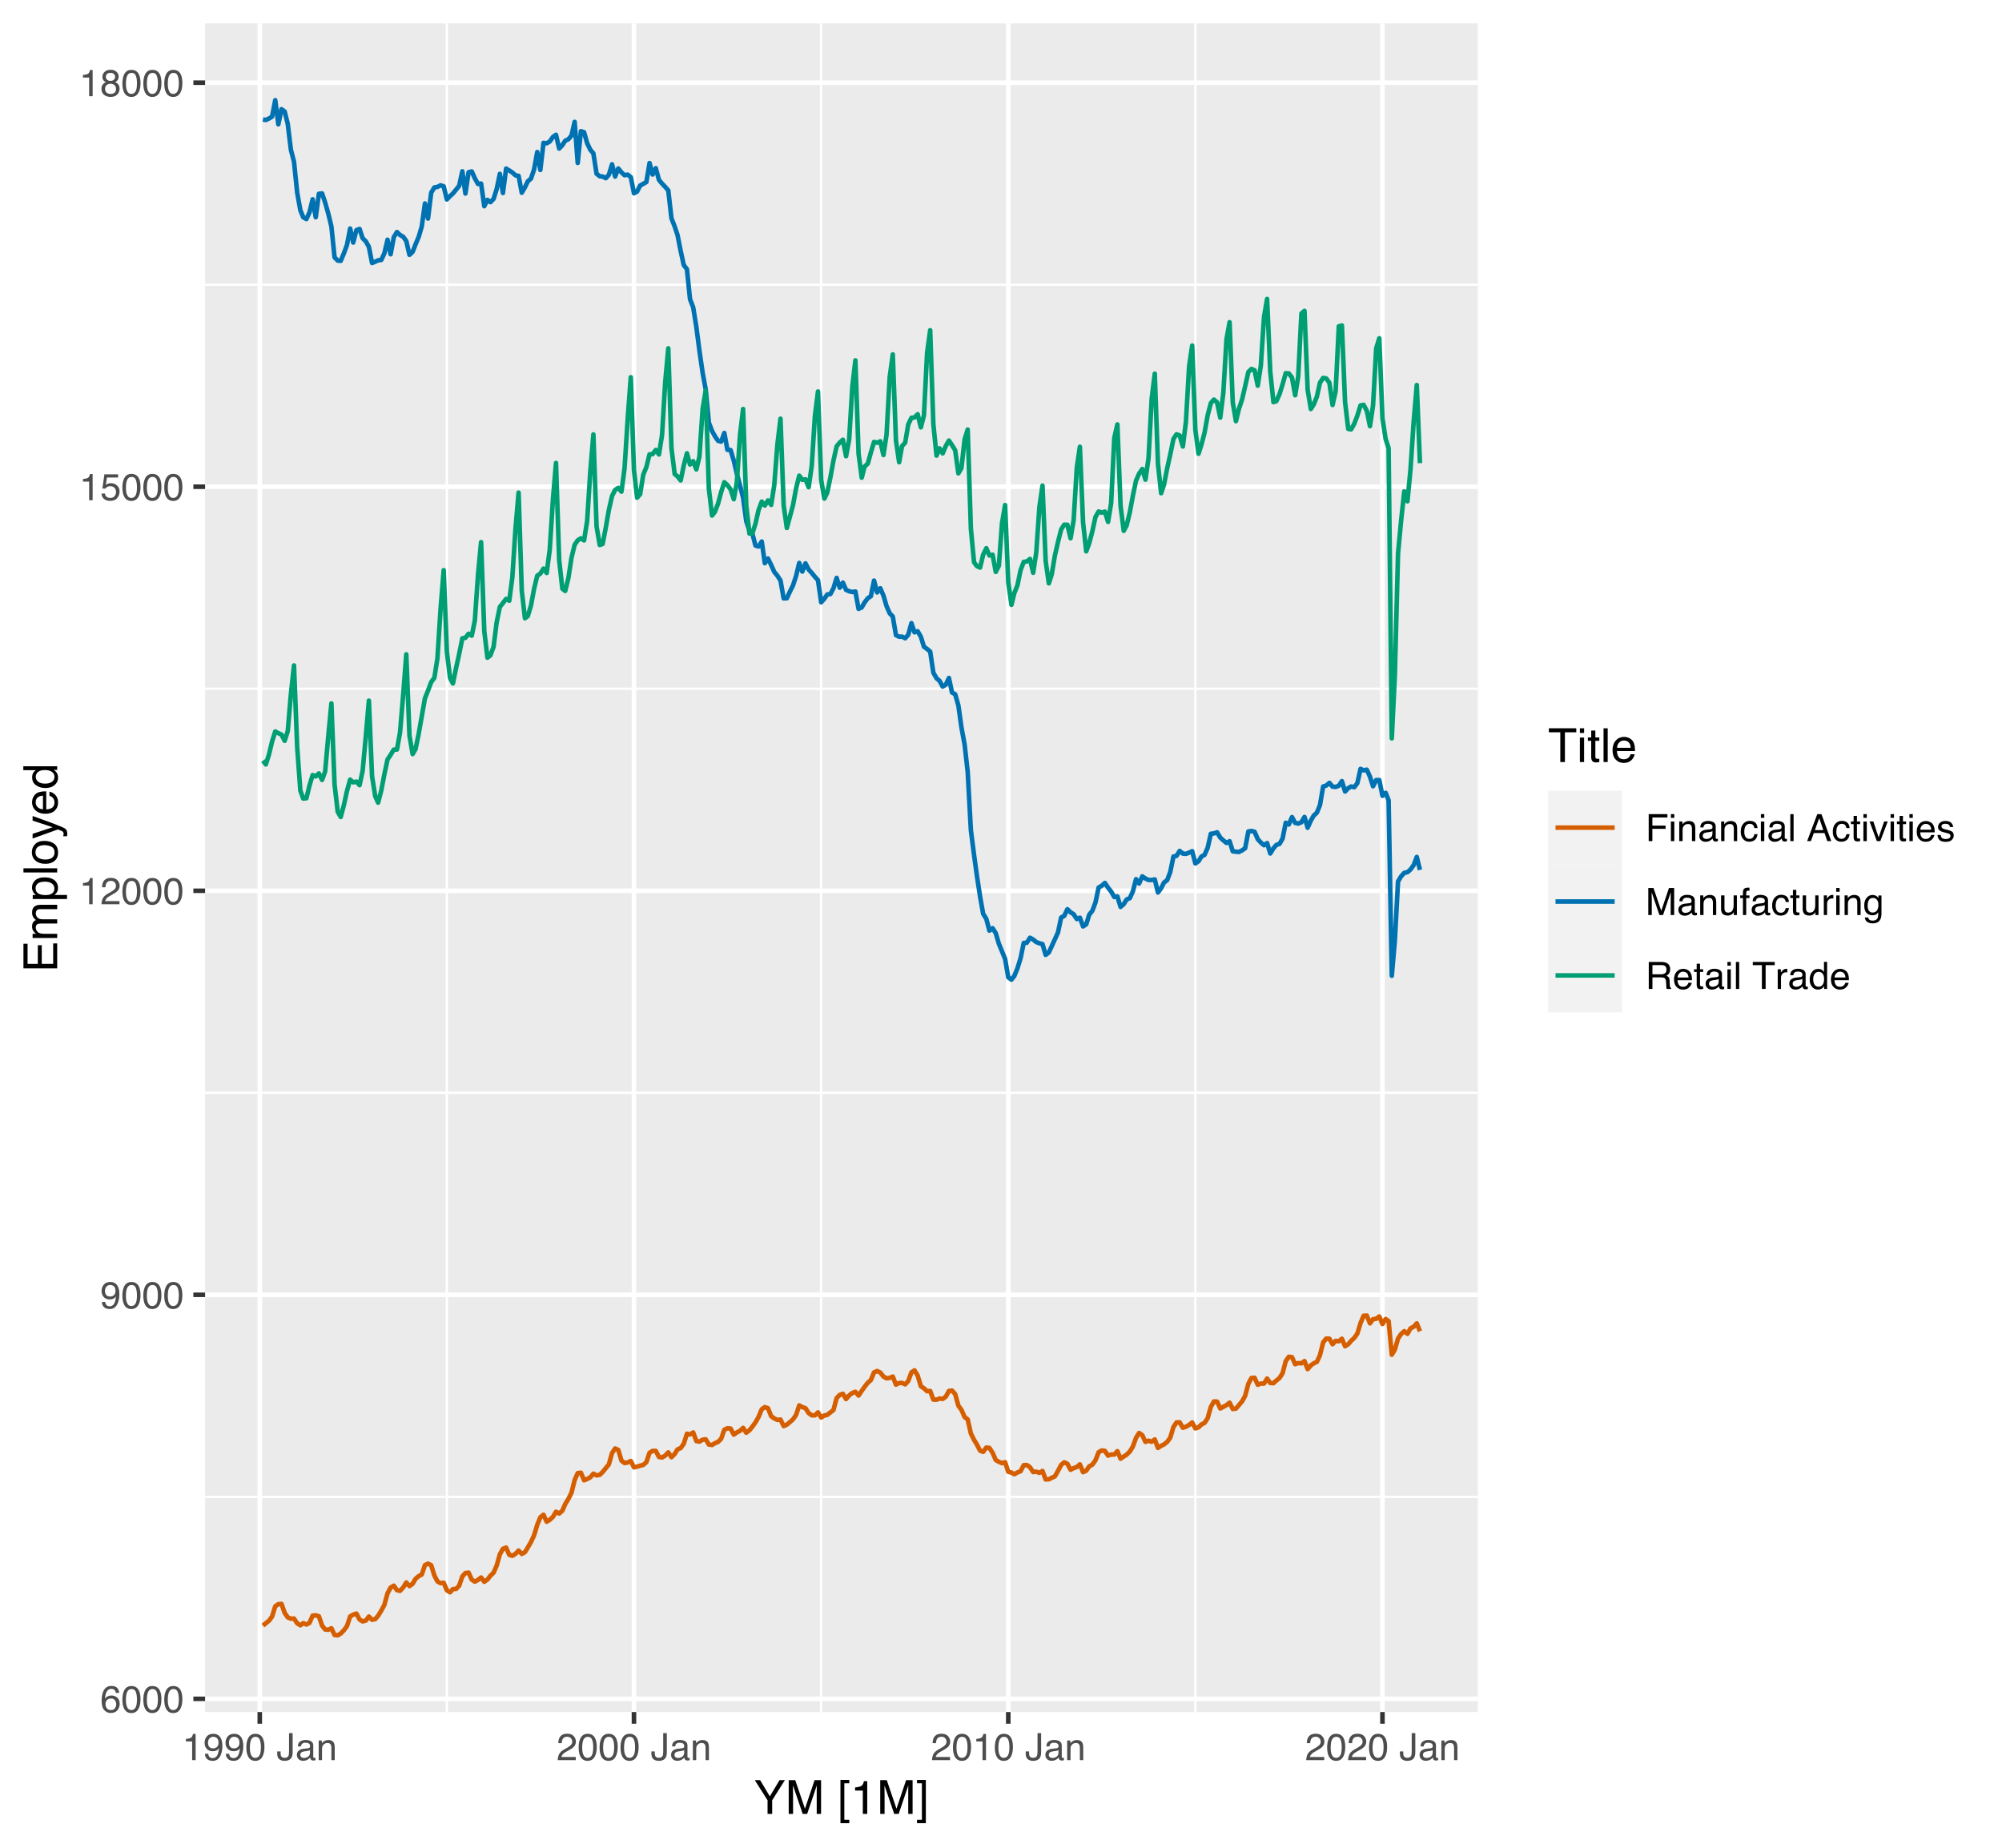 <?xml version="1.0" encoding="UTF-8"?>
<svg xmlns="http://www.w3.org/2000/svg" xmlns:xlink="http://www.w3.org/1999/xlink" width="468pt" height="432pt" viewBox="0 0 468 432" version="1.1">
<defs>
<g>
<symbol overflow="visible" id="glyph0-0">
<path style="stroke:none;" d="M 0.281 0 L 0.281 -6.312 L 5.297 -6.312 L 5.297 0 Z M 4.5 -0.797 L 4.5 -5.516 L 1.078 -5.516 L 1.078 -0.797 Z M 4.5 -0.797 "/>
</symbol>
<symbol overflow="visible" id="glyph0-1">
<path style="stroke:none;" d="M 2.578 -6.172 C 3.266 -6.172 3.742 -5.992 4.016 -5.641 C 4.285 -5.285 4.422 -4.922 4.422 -4.547 L 3.656 -4.547 C 3.602 -4.785 3.531 -4.973 3.438 -5.109 C 3.25 -5.367 2.961 -5.5 2.578 -5.5 C 2.148 -5.5 1.805 -5.297 1.547 -4.891 C 1.297 -4.492 1.156 -3.926 1.125 -3.188 C 1.301 -3.445 1.523 -3.641 1.797 -3.766 C 2.047 -3.879 2.32 -3.938 2.625 -3.938 C 3.133 -3.938 3.582 -3.77 3.969 -3.438 C 4.352 -3.113 4.547 -2.625 4.547 -1.969 C 4.547 -1.414 4.363 -0.922 4 -0.484 C 3.633 -0.055 3.117 0.156 2.453 0.156 C 1.867 0.156 1.367 -0.062 0.953 -0.5 C 0.535 -0.938 0.328 -1.672 0.328 -2.703 C 0.328 -3.461 0.422 -4.109 0.609 -4.641 C 0.961 -5.66 1.617 -6.172 2.578 -6.172 Z M 2.516 -0.531 C 2.922 -0.531 3.223 -0.664 3.422 -0.938 C 3.629 -1.207 3.734 -1.531 3.734 -1.906 C 3.734 -2.219 3.641 -2.516 3.453 -2.797 C 3.273 -3.086 2.953 -3.234 2.484 -3.234 C 2.148 -3.234 1.859 -3.125 1.609 -2.906 C 1.359 -2.688 1.234 -2.352 1.234 -1.906 C 1.234 -1.52 1.344 -1.191 1.562 -0.922 C 1.789 -0.66 2.109 -0.531 2.516 -0.531 Z M 2.516 -0.531 "/>
</symbol>
<symbol overflow="visible" id="glyph0-2">
<path style="stroke:none;" d="M 2.375 -6.156 C 3.176 -6.156 3.754 -5.828 4.109 -5.172 C 4.379 -4.66 4.516 -3.961 4.516 -3.078 C 4.516 -2.242 4.391 -1.555 4.141 -1.016 C 3.785 -0.223 3.195 0.172 2.375 0.172 C 1.633 0.172 1.082 -0.148 0.719 -0.797 C 0.426 -1.328 0.281 -2.047 0.281 -2.953 C 0.281 -3.648 0.367 -4.25 0.547 -4.75 C 0.879 -5.688 1.488 -6.156 2.375 -6.156 Z M 2.375 -0.531 C 2.77 -0.531 3.086 -0.707 3.328 -1.062 C 3.566 -1.426 3.688 -2.086 3.688 -3.047 C 3.688 -3.754 3.598 -4.332 3.422 -4.781 C 3.254 -5.227 2.922 -5.453 2.422 -5.453 C 1.973 -5.453 1.641 -5.238 1.422 -4.812 C 1.211 -4.383 1.109 -3.754 1.109 -2.922 C 1.109 -2.297 1.176 -1.789 1.312 -1.406 C 1.52 -0.82 1.875 -0.531 2.375 -0.531 Z M 2.375 -0.531 "/>
</symbol>
<symbol overflow="visible" id="glyph0-3">
<path style="stroke:none;" d="M 1.172 -1.484 C 1.191 -1.055 1.352 -0.758 1.656 -0.594 C 1.82 -0.508 2 -0.469 2.188 -0.469 C 2.562 -0.469 2.879 -0.617 3.141 -0.922 C 3.398 -1.234 3.582 -1.863 3.688 -2.812 C 3.52 -2.539 3.305 -2.348 3.047 -2.234 C 2.797 -2.129 2.523 -2.078 2.234 -2.078 C 1.641 -2.078 1.172 -2.258 0.828 -2.625 C 0.484 -2.988 0.312 -3.461 0.312 -4.047 C 0.312 -4.609 0.477 -5.098 0.812 -5.516 C 1.156 -5.941 1.66 -6.156 2.328 -6.156 C 3.223 -6.156 3.844 -5.754 4.188 -4.953 C 4.375 -4.504 4.469 -3.945 4.469 -3.281 C 4.469 -2.531 4.352 -1.863 4.125 -1.281 C 3.75 -0.312 3.113 0.172 2.219 0.172 C 1.625 0.172 1.172 0.016 0.859 -0.297 C 0.547 -0.609 0.391 -1.004 0.391 -1.484 Z M 2.344 -2.75 C 2.645 -2.75 2.922 -2.848 3.172 -3.047 C 3.43 -3.254 3.562 -3.609 3.562 -4.109 C 3.562 -4.566 3.445 -4.906 3.219 -5.125 C 2.988 -5.344 2.695 -5.453 2.344 -5.453 C 1.969 -5.453 1.664 -5.32 1.438 -5.062 C 1.219 -4.812 1.109 -4.477 1.109 -4.062 C 1.109 -3.656 1.207 -3.332 1.406 -3.094 C 1.602 -2.863 1.914 -2.75 2.344 -2.75 Z M 2.344 -2.75 "/>
</symbol>
<symbol overflow="visible" id="glyph0-4">
<path style="stroke:none;" d="M 0.844 -4.359 L 0.844 -4.953 C 1.395 -5.004 1.781 -5.094 2 -5.219 C 2.227 -5.344 2.395 -5.645 2.5 -6.125 L 3.109 -6.125 L 3.109 0 L 2.297 0 L 2.297 -4.359 Z M 0.844 -4.359 "/>
</symbol>
<symbol overflow="visible" id="glyph0-5">
<path style="stroke:none;" d="M 0.281 0 C 0.301 -0.531 0.406 -0.988 0.594 -1.375 C 0.789 -1.77 1.164 -2.129 1.719 -2.453 L 2.547 -2.922 C 2.91 -3.141 3.164 -3.328 3.312 -3.484 C 3.551 -3.711 3.672 -3.984 3.672 -4.297 C 3.672 -4.648 3.562 -4.93 3.344 -5.141 C 3.133 -5.359 2.848 -5.469 2.484 -5.469 C 1.961 -5.469 1.598 -5.266 1.391 -4.859 C 1.285 -4.648 1.227 -4.352 1.219 -3.969 L 0.422 -3.969 C 0.43 -4.5 0.531 -4.938 0.719 -5.281 C 1.051 -5.875 1.645 -6.172 2.5 -6.172 C 3.195 -6.172 3.707 -5.977 4.031 -5.594 C 4.363 -5.219 4.531 -4.797 4.531 -4.328 C 4.531 -3.836 4.352 -3.414 4 -3.062 C 3.801 -2.863 3.441 -2.617 2.922 -2.328 L 2.344 -2 C 2.062 -1.844 1.836 -1.695 1.672 -1.562 C 1.391 -1.312 1.211 -1.035 1.141 -0.734 L 4.5 -0.734 L 4.5 0 Z M 0.281 0 "/>
</symbol>
<symbol overflow="visible" id="glyph0-6">
<path style="stroke:none;" d="M 1.094 -1.562 C 1.133 -1.125 1.336 -0.82 1.703 -0.656 C 1.879 -0.57 2.094 -0.531 2.344 -0.531 C 2.801 -0.531 3.141 -0.676 3.359 -0.969 C 3.578 -1.258 3.688 -1.582 3.688 -1.938 C 3.688 -2.363 3.555 -2.691 3.297 -2.922 C 3.035 -3.16 2.719 -3.281 2.344 -3.281 C 2.082 -3.281 1.852 -3.227 1.656 -3.125 C 1.469 -3.02 1.305 -2.879 1.172 -2.703 L 0.5 -2.734 L 0.969 -6.047 L 4.172 -6.047 L 4.172 -5.297 L 1.562 -5.297 L 1.297 -3.594 C 1.43 -3.695 1.566 -3.773 1.703 -3.828 C 1.93 -3.93 2.195 -3.984 2.5 -3.984 C 3.062 -3.984 3.535 -3.801 3.922 -3.438 C 4.316 -3.07 4.516 -2.609 4.516 -2.047 C 4.516 -1.461 4.332 -0.945 3.969 -0.5 C 3.613 -0.062 3.047 0.156 2.266 0.156 C 1.754 0.156 1.305 0.016 0.922 -0.266 C 0.547 -0.547 0.332 -0.977 0.281 -1.562 Z M 1.094 -1.562 "/>
</symbol>
<symbol overflow="visible" id="glyph0-7">
<path style="stroke:none;" d="M 2.391 -3.578 C 2.734 -3.578 3 -3.672 3.188 -3.859 C 3.383 -4.047 3.484 -4.273 3.484 -4.547 C 3.484 -4.773 3.391 -4.984 3.203 -5.172 C 3.016 -5.359 2.734 -5.453 2.359 -5.453 C 1.992 -5.453 1.727 -5.359 1.562 -5.172 C 1.395 -4.984 1.312 -4.758 1.312 -4.5 C 1.312 -4.207 1.414 -3.977 1.625 -3.812 C 1.844 -3.656 2.098 -3.578 2.391 -3.578 Z M 2.438 -0.531 C 2.801 -0.531 3.098 -0.625 3.328 -0.812 C 3.566 -1.008 3.688 -1.301 3.688 -1.688 C 3.688 -2.082 3.562 -2.383 3.312 -2.594 C 3.07 -2.801 2.766 -2.906 2.391 -2.906 C 2.016 -2.906 1.707 -2.797 1.469 -2.578 C 1.238 -2.367 1.125 -2.078 1.125 -1.703 C 1.125 -1.391 1.227 -1.113 1.438 -0.875 C 1.656 -0.645 1.988 -0.531 2.438 -0.531 Z M 1.344 -3.281 C 1.125 -3.375 0.957 -3.477 0.844 -3.594 C 0.613 -3.82 0.5 -4.125 0.5 -4.5 C 0.5 -4.957 0.664 -5.348 1 -5.672 C 1.332 -6.004 1.801 -6.172 2.406 -6.172 C 3 -6.172 3.461 -6.016 3.797 -5.703 C 4.129 -5.391 4.297 -5.023 4.297 -4.609 C 4.297 -4.223 4.195 -3.914 4 -3.688 C 3.895 -3.551 3.727 -3.414 3.5 -3.281 C 3.758 -3.164 3.961 -3.031 4.109 -2.875 C 4.379 -2.594 4.516 -2.223 4.516 -1.766 C 4.516 -1.223 4.332 -0.766 3.969 -0.391 C 3.602 -0.016 3.086 0.172 2.422 0.172 C 1.828 0.172 1.32 0.008 0.906 -0.312 C 0.488 -0.633 0.281 -1.109 0.281 -1.734 C 0.281 -2.086 0.367 -2.395 0.547 -2.656 C 0.723 -2.926 0.988 -3.133 1.344 -3.281 Z M 1.344 -3.281 "/>
</symbol>
<symbol overflow="visible" id="glyph0-8">
<path style="stroke:none;" d=""/>
</symbol>
<symbol overflow="visible" id="glyph0-9">
<path style="stroke:none;" d="M 3.766 -1.875 C 3.766 -1.344 3.688 -0.93 3.531 -0.641 C 3.238 -0.098 2.68 0.172 1.859 0.172 C 1.391 0.172 0.988 0.047 0.656 -0.203 C 0.32 -0.461 0.156 -0.922 0.156 -1.578 L 0.156 -2.031 L 0.953 -2.031 L 0.953 -1.578 C 0.953 -1.234 1.023 -0.973 1.172 -0.797 C 1.328 -0.629 1.57 -0.547 1.906 -0.547 C 2.352 -0.547 2.648 -0.703 2.797 -1.016 C 2.879 -1.211 2.922 -1.578 2.922 -2.109 L 2.922 -6.312 L 3.766 -6.312 Z M 3.766 -1.875 "/>
</symbol>
<symbol overflow="visible" id="glyph0-10">
<path style="stroke:none;" d="M 1.156 -1.219 C 1.156 -1 1.238 -0.82 1.406 -0.688 C 1.57 -0.562 1.766 -0.5 1.984 -0.5 C 2.254 -0.5 2.52 -0.562 2.781 -0.688 C 3.207 -0.895 3.422 -1.238 3.422 -1.719 L 3.422 -2.344 C 3.328 -2.281 3.203 -2.227 3.047 -2.188 C 2.898 -2.145 2.754 -2.117 2.609 -2.109 L 2.141 -2.047 C 1.867 -2.004 1.66 -1.945 1.516 -1.875 C 1.273 -1.738 1.156 -1.52 1.156 -1.219 Z M 3.031 -2.781 C 3.207 -2.812 3.328 -2.891 3.391 -3.016 C 3.422 -3.078 3.438 -3.176 3.438 -3.312 C 3.438 -3.57 3.344 -3.758 3.156 -3.875 C 2.969 -4 2.703 -4.062 2.359 -4.062 C 1.953 -4.062 1.664 -3.953 1.5 -3.734 C 1.406 -3.609 1.344 -3.43 1.312 -3.203 L 0.594 -3.203 C 0.602 -3.766 0.785 -4.156 1.141 -4.375 C 1.492 -4.602 1.906 -4.719 2.375 -4.719 C 2.914 -4.719 3.352 -4.613 3.688 -4.406 C 4.02 -4.195 4.188 -3.875 4.188 -3.438 L 4.188 -0.797 C 4.188 -0.711 4.203 -0.645 4.234 -0.594 C 4.273 -0.551 4.348 -0.531 4.453 -0.531 C 4.484 -0.531 4.52 -0.531 4.562 -0.531 C 4.602 -0.531 4.648 -0.535 4.703 -0.547 L 4.703 0.016 C 4.578 0.055 4.484 0.078 4.422 0.078 C 4.359 0.086 4.273 0.094 4.172 0.094 C 3.898 0.094 3.707 0 3.594 -0.188 C 3.531 -0.281 3.484 -0.422 3.453 -0.609 C 3.297 -0.398 3.07 -0.219 2.781 -0.062 C 2.488 0.082 2.16 0.156 1.797 0.156 C 1.367 0.156 1.02 0.023 0.75 -0.234 C 0.488 -0.492 0.359 -0.816 0.359 -1.203 C 0.359 -1.629 0.488 -1.957 0.75 -2.188 C 1.02 -2.426 1.367 -2.578 1.797 -2.641 Z M 2.391 -4.719 Z M 2.391 -4.719 "/>
</symbol>
<symbol overflow="visible" id="glyph0-11">
<path style="stroke:none;" d="M 0.562 -4.594 L 1.297 -4.594 L 1.297 -3.953 C 1.516 -4.211 1.742 -4.398 1.984 -4.516 C 2.234 -4.641 2.508 -4.703 2.812 -4.703 C 3.457 -4.703 3.895 -4.473 4.125 -4.016 C 4.25 -3.766 4.312 -3.41 4.312 -2.953 L 4.312 0 L 3.531 0 L 3.531 -2.906 C 3.531 -3.176 3.488 -3.398 3.406 -3.578 C 3.27 -3.859 3.02 -4 2.656 -4 C 2.477 -4 2.328 -3.984 2.203 -3.953 C 1.992 -3.891 1.812 -3.766 1.656 -3.578 C 1.52 -3.422 1.43 -3.258 1.391 -3.094 C 1.359 -2.938 1.344 -2.707 1.344 -2.406 L 1.344 0 L 0.562 0 Z M 2.391 -4.719 Z M 2.391 -4.719 "/>
</symbol>
<symbol overflow="visible" id="glyph0-12">
<path style="stroke:none;" d="M 0.75 -6.312 L 5.125 -6.312 L 5.125 -5.531 L 1.609 -5.531 L 1.609 -3.625 L 4.703 -3.625 L 4.703 -2.875 L 1.609 -2.875 L 1.609 0 L 0.75 0 Z M 0.75 -6.312 "/>
</symbol>
<symbol overflow="visible" id="glyph0-13">
<path style="stroke:none;" d="M 0.562 -4.578 L 1.359 -4.578 L 1.359 0 L 0.562 0 Z M 0.562 -6.312 L 1.359 -6.312 L 1.359 -5.438 L 0.562 -5.438 Z M 0.562 -6.312 "/>
</symbol>
<symbol overflow="visible" id="glyph0-14">
<path style="stroke:none;" d="M 2.344 -4.734 C 2.863 -4.734 3.285 -4.609 3.609 -4.359 C 3.93 -4.109 4.125 -3.672 4.188 -3.047 L 3.438 -3.047 C 3.395 -3.336 3.289 -3.578 3.125 -3.766 C 2.957 -3.953 2.695 -4.047 2.344 -4.047 C 1.852 -4.047 1.5 -3.801 1.281 -3.312 C 1.145 -3.008 1.078 -2.629 1.078 -2.172 C 1.078 -1.703 1.172 -1.312 1.359 -1 C 1.555 -0.688 1.867 -0.531 2.297 -0.531 C 2.609 -0.531 2.859 -0.625 3.047 -0.812 C 3.234 -1.008 3.363 -1.281 3.438 -1.625 L 4.188 -1.625 C 4.102 -1.02 3.891 -0.57 3.547 -0.281 C 3.203 0 2.766 0.141 2.234 0.141 C 1.629 0.141 1.145 -0.078 0.781 -0.516 C 0.426 -0.961 0.25 -1.516 0.25 -2.172 C 0.25 -2.984 0.445 -3.613 0.844 -4.062 C 1.238 -4.508 1.738 -4.734 2.344 -4.734 Z M 2.219 -4.719 Z M 2.219 -4.719 "/>
</symbol>
<symbol overflow="visible" id="glyph0-15">
<path style="stroke:none;" d="M 0.594 -6.312 L 1.359 -6.312 L 1.359 0 L 0.594 0 Z M 0.594 -6.312 "/>
</symbol>
<symbol overflow="visible" id="glyph0-16">
<path style="stroke:none;" d="M 3.906 -2.578 L 2.953 -5.375 L 1.938 -2.578 Z M 2.5 -6.312 L 3.469 -6.312 L 5.766 0 L 4.828 0 L 4.188 -1.891 L 1.688 -1.891 L 1 0 L 0.125 0 Z M 2.5 -6.312 "/>
</symbol>
<symbol overflow="visible" id="glyph0-17">
<path style="stroke:none;" d="M 0.719 -5.891 L 1.5 -5.891 L 1.5 -4.594 L 2.234 -4.594 L 2.234 -3.969 L 1.5 -3.969 L 1.5 -0.969 C 1.5 -0.801 1.555 -0.691 1.672 -0.641 C 1.723 -0.609 1.82 -0.594 1.969 -0.594 C 2 -0.594 2.035 -0.594 2.078 -0.594 C 2.129 -0.594 2.18 -0.598 2.234 -0.609 L 2.234 0 C 2.148 0.02 2.055 0.035 1.953 0.047 C 1.859 0.066 1.758 0.078 1.656 0.078 C 1.289 0.078 1.039 -0.016 0.906 -0.203 C 0.781 -0.391 0.719 -0.629 0.719 -0.922 L 0.719 -3.969 L 0.094 -3.969 L 0.094 -4.594 L 0.719 -4.594 Z M 0.719 -5.891 "/>
</symbol>
<symbol overflow="visible" id="glyph0-18">
<path style="stroke:none;" d="M 0.938 -4.594 L 2.172 -0.859 L 3.453 -4.594 L 4.297 -4.594 L 2.562 0 L 1.75 0 L 0.047 -4.594 Z M 0.938 -4.594 "/>
</symbol>
<symbol overflow="visible" id="glyph0-19">
<path style="stroke:none;" d="M 2.484 -4.703 C 2.805 -4.703 3.117 -4.625 3.422 -4.469 C 3.734 -4.32 3.969 -4.125 4.125 -3.875 C 4.281 -3.645 4.383 -3.375 4.438 -3.062 C 4.488 -2.852 4.516 -2.516 4.516 -2.047 L 1.141 -2.047 C 1.148 -1.586 1.258 -1.211 1.469 -0.922 C 1.676 -0.641 1.992 -0.5 2.422 -0.5 C 2.828 -0.5 3.148 -0.633 3.391 -0.906 C 3.523 -1.062 3.625 -1.238 3.688 -1.438 L 4.453 -1.438 C 4.43 -1.27 4.363 -1.082 4.25 -0.875 C 4.133 -0.664 4.004 -0.5 3.859 -0.375 C 3.629 -0.145 3.344 0.008 3 0.094 C 2.812 0.133 2.598 0.156 2.359 0.156 C 1.785 0.156 1.301 -0.051 0.906 -0.469 C 0.508 -0.883 0.312 -1.469 0.312 -2.219 C 0.312 -2.945 0.508 -3.539 0.906 -4 C 1.312 -4.469 1.836 -4.703 2.484 -4.703 Z M 3.719 -2.672 C 3.688 -3.004 3.613 -3.27 3.5 -3.469 C 3.281 -3.844 2.926 -4.031 2.438 -4.031 C 2.082 -4.031 1.785 -3.898 1.547 -3.641 C 1.305 -3.391 1.176 -3.066 1.156 -2.672 Z M 2.406 -4.719 Z M 2.406 -4.719 "/>
</symbol>
<symbol overflow="visible" id="glyph0-20">
<path style="stroke:none;" d="M 1.031 -1.438 C 1.051 -1.188 1.113 -0.988 1.219 -0.844 C 1.414 -0.602 1.754 -0.484 2.234 -0.484 C 2.516 -0.484 2.766 -0.539 2.984 -0.656 C 3.203 -0.781 3.312 -0.973 3.312 -1.234 C 3.312 -1.43 3.223 -1.582 3.047 -1.688 C 2.941 -1.75 2.723 -1.82 2.391 -1.906 L 1.781 -2.062 C 1.383 -2.164 1.094 -2.273 0.906 -2.391 C 0.57 -2.598 0.406 -2.891 0.406 -3.266 C 0.406 -3.691 0.562 -4.039 0.875 -4.312 C 1.195 -4.582 1.617 -4.719 2.141 -4.719 C 2.836 -4.719 3.336 -4.516 3.641 -4.109 C 3.836 -3.848 3.93 -3.57 3.922 -3.281 L 3.203 -3.281 C 3.18 -3.457 3.117 -3.613 3.016 -3.75 C 2.836 -3.957 2.531 -4.062 2.094 -4.062 C 1.801 -4.062 1.578 -4.004 1.422 -3.891 C 1.273 -3.773 1.203 -3.629 1.203 -3.453 C 1.203 -3.254 1.301 -3.094 1.5 -2.969 C 1.613 -2.895 1.781 -2.832 2 -2.781 L 2.516 -2.656 C 3.066 -2.52 3.438 -2.391 3.625 -2.266 C 3.926 -2.066 4.078 -1.754 4.078 -1.328 C 4.078 -0.922 3.922 -0.566 3.609 -0.266 C 3.305 0.023 2.832 0.172 2.188 0.172 C 1.508 0.172 1.023 0.02 0.734 -0.281 C 0.453 -0.594 0.301 -0.977 0.281 -1.438 Z M 2.172 -4.719 Z M 2.172 -4.719 "/>
</symbol>
<symbol overflow="visible" id="glyph0-21">
<path style="stroke:none;" d="M 0.656 -6.312 L 1.875 -6.312 L 3.688 -0.969 L 5.484 -6.312 L 6.703 -6.312 L 6.703 0 L 5.891 0 L 5.891 -3.719 C 5.891 -3.852 5.891 -4.066 5.891 -4.359 C 5.898 -4.66 5.906 -4.984 5.906 -5.328 L 4.109 0 L 3.25 0 L 1.438 -5.328 L 1.438 -5.125 C 1.438 -4.969 1.441 -4.734 1.453 -4.422 C 1.461 -4.109 1.469 -3.875 1.469 -3.719 L 1.469 0 L 0.656 0 Z M 0.656 -6.312 "/>
</symbol>
<symbol overflow="visible" id="glyph0-22">
<path style="stroke:none;" d="M 1.344 -4.594 L 1.344 -1.547 C 1.344 -1.305 1.379 -1.113 1.453 -0.969 C 1.586 -0.695 1.844 -0.562 2.219 -0.562 C 2.758 -0.562 3.125 -0.801 3.312 -1.281 C 3.426 -1.539 3.484 -1.895 3.484 -2.344 L 3.484 -4.594 L 4.25 -4.594 L 4.25 0 L 3.516 0 L 3.531 -0.672 C 3.426 -0.504 3.301 -0.359 3.156 -0.234 C 2.863 0.004 2.504 0.125 2.078 0.125 C 1.422 0.125 0.977 -0.094 0.75 -0.531 C 0.613 -0.77 0.547 -1.082 0.547 -1.469 L 0.547 -4.594 Z M 2.406 -4.719 Z M 2.406 -4.719 "/>
</symbol>
<symbol overflow="visible" id="glyph0-23">
<path style="stroke:none;" d="M 0.766 -5.297 C 0.773 -5.617 0.828 -5.852 0.922 -6 C 1.109 -6.27 1.457 -6.406 1.969 -6.406 C 2.02 -6.406 2.07 -6.398 2.125 -6.391 C 2.176 -6.391 2.234 -6.391 2.297 -6.391 L 2.297 -5.672 C 2.211 -5.68 2.156 -5.688 2.125 -5.688 C 2.094 -5.688 2.055 -5.688 2.016 -5.688 C 1.785 -5.688 1.645 -5.625 1.594 -5.5 C 1.551 -5.383 1.531 -5.078 1.531 -4.578 L 2.297 -4.578 L 2.297 -3.969 L 1.531 -3.969 L 1.531 0 L 0.766 0 L 0.766 -3.969 L 0.125 -3.969 L 0.125 -4.578 L 0.766 -4.578 Z M 0.766 -5.297 "/>
</symbol>
<symbol overflow="visible" id="glyph0-24">
<path style="stroke:none;" d="M 0.594 -4.594 L 1.328 -4.594 L 1.328 -3.812 C 1.379 -3.957 1.523 -4.141 1.766 -4.359 C 2.004 -4.586 2.273 -4.703 2.578 -4.703 C 2.586 -4.703 2.609 -4.695 2.641 -4.688 C 2.68 -4.688 2.742 -4.688 2.828 -4.688 L 2.828 -3.859 C 2.773 -3.867 2.727 -3.875 2.688 -3.875 C 2.656 -3.883 2.617 -3.891 2.578 -3.891 C 2.18 -3.891 1.879 -3.766 1.672 -3.516 C 1.461 -3.266 1.359 -2.973 1.359 -2.641 L 1.359 0 L 0.594 0 Z M 0.594 -4.594 "/>
</symbol>
<symbol overflow="visible" id="glyph0-25">
<path style="stroke:none;" d="M 2.188 -4.688 C 2.551 -4.688 2.867 -4.598 3.141 -4.422 C 3.285 -4.316 3.43 -4.172 3.578 -3.984 L 3.578 -4.562 L 4.297 -4.562 L 4.297 -0.375 C 4.297 0.207 4.207 0.672 4.031 1.016 C 3.719 1.641 3.113 1.953 2.219 1.953 C 1.727 1.953 1.312 1.836 0.969 1.609 C 0.633 1.391 0.445 1.047 0.406 0.578 L 1.188 0.578 C 1.227 0.773 1.301 0.93 1.406 1.047 C 1.582 1.223 1.859 1.312 2.234 1.312 C 2.828 1.312 3.219 1.098 3.406 0.672 C 3.508 0.43 3.555 -0.004 3.547 -0.641 C 3.391 -0.398 3.203 -0.223 2.984 -0.109 C 2.773 0.004 2.488 0.062 2.125 0.062 C 1.633 0.062 1.203 -0.113 0.828 -0.469 C 0.453 -0.82 0.266 -1.41 0.266 -2.234 C 0.266 -3.004 0.453 -3.602 0.828 -4.031 C 1.203 -4.469 1.656 -4.688 2.188 -4.688 Z M 3.578 -2.312 C 3.578 -2.883 3.457 -3.305 3.219 -3.578 C 2.988 -3.859 2.691 -4 2.328 -4 C 1.785 -4 1.414 -3.742 1.219 -3.234 C 1.113 -2.961 1.062 -2.609 1.062 -2.172 C 1.062 -1.648 1.164 -1.254 1.375 -0.984 C 1.582 -0.711 1.863 -0.578 2.219 -0.578 C 2.77 -0.578 3.16 -0.828 3.391 -1.328 C 3.516 -1.609 3.578 -1.938 3.578 -2.312 Z M 2.281 -4.719 Z M 2.281 -4.719 "/>
</symbol>
<symbol overflow="visible" id="glyph0-26">
<path style="stroke:none;" d="M 3.609 -3.422 C 4.004 -3.422 4.316 -3.5 4.547 -3.656 C 4.785 -3.82 4.906 -4.113 4.906 -4.531 C 4.906 -4.977 4.742 -5.285 4.422 -5.453 C 4.242 -5.535 4.008 -5.578 3.719 -5.578 L 1.625 -5.578 L 1.625 -3.422 Z M 0.766 -6.312 L 3.688 -6.312 C 4.176 -6.312 4.578 -6.238 4.891 -6.094 C 5.473 -5.832 5.766 -5.336 5.766 -4.609 C 5.766 -4.234 5.688 -3.922 5.531 -3.672 C 5.383 -3.43 5.172 -3.238 4.891 -3.094 C 5.129 -3 5.312 -2.867 5.438 -2.703 C 5.562 -2.547 5.629 -2.281 5.641 -1.906 L 5.672 -1.062 C 5.68 -0.82 5.703 -0.645 5.734 -0.531 C 5.785 -0.332 5.879 -0.203 6.016 -0.141 L 6.016 0 L 4.969 0 C 4.938 -0.051 4.91 -0.117 4.891 -0.203 C 4.879 -0.297 4.867 -0.461 4.859 -0.703 L 4.797 -1.766 C 4.773 -2.172 4.625 -2.445 4.344 -2.594 C 4.176 -2.664 3.922 -2.703 3.578 -2.703 L 1.625 -2.703 L 1.625 0 L 0.766 0 Z M 0.766 -6.312 "/>
</symbol>
<symbol overflow="visible" id="glyph0-27">
<path style="stroke:none;" d="M 5.266 -6.312 L 5.266 -5.562 L 3.141 -5.562 L 3.141 0 L 2.266 0 L 2.266 -5.562 L 0.141 -5.562 L 0.141 -6.312 Z M 5.266 -6.312 "/>
</symbol>
<symbol overflow="visible" id="glyph0-28">
<path style="stroke:none;" d="M 1.062 -2.25 C 1.062 -1.75 1.164 -1.332 1.375 -1 C 1.582 -0.676 1.914 -0.516 2.375 -0.516 C 2.727 -0.516 3.02 -0.664 3.25 -0.969 C 3.488 -1.281 3.609 -1.723 3.609 -2.297 C 3.609 -2.879 3.488 -3.305 3.25 -3.578 C 3.008 -3.859 2.711 -4 2.359 -4 C 1.973 -4 1.66 -3.848 1.422 -3.547 C 1.18 -3.254 1.062 -2.82 1.062 -2.25 Z M 2.219 -4.688 C 2.57 -4.688 2.867 -4.609 3.109 -4.453 C 3.242 -4.367 3.398 -4.219 3.578 -4 L 3.578 -6.328 L 4.312 -6.328 L 4.312 0 L 3.625 0 L 3.625 -0.641 C 3.438 -0.359 3.219 -0.156 2.969 -0.031 C 2.727 0.094 2.453 0.156 2.141 0.156 C 1.617 0.156 1.172 -0.055 0.797 -0.484 C 0.422 -0.91 0.234 -1.484 0.234 -2.203 C 0.234 -2.867 0.406 -3.445 0.75 -3.938 C 1.094 -4.438 1.582 -4.688 2.219 -4.688 Z M 2.219 -4.688 "/>
</symbol>
<symbol overflow="visible" id="glyph1-0">
<path style="stroke:none;" d="M 0.359 0 L 0.359 -7.891 L 6.625 -7.891 L 6.625 0 Z M 5.625 -0.984 L 5.625 -6.906 L 1.344 -6.906 L 1.344 -0.984 Z M 5.625 -0.984 "/>
</symbol>
<symbol overflow="visible" id="glyph1-1">
<path style="stroke:none;" d="M 0.219 -7.891 L 1.469 -7.891 L 3.734 -4.094 L 6 -7.891 L 7.25 -7.891 L 4.281 -3.188 L 4.281 0 L 3.203 0 L 3.203 -3.188 Z M 3.75 -7.891 Z M 3.75 -7.891 "/>
</symbol>
<symbol overflow="visible" id="glyph1-2">
<path style="stroke:none;" d="M 0.812 -7.891 L 2.344 -7.891 L 4.609 -1.219 L 6.859 -7.891 L 8.375 -7.891 L 8.375 0 L 7.359 0 L 7.359 -4.656 C 7.359 -4.82 7.359 -5.086 7.359 -5.453 C 7.367 -5.828 7.375 -6.227 7.375 -6.656 L 5.125 0 L 4.078 0 L 1.812 -6.656 L 1.812 -6.406 C 1.812 -6.219 1.812 -5.926 1.812 -5.531 C 1.82 -5.133 1.828 -4.844 1.828 -4.656 L 1.828 0 L 0.812 0 Z M 0.812 -7.891 "/>
</symbol>
<symbol overflow="visible" id="glyph1-3">
<path style="stroke:none;" d=""/>
</symbol>
<symbol overflow="visible" id="glyph1-4">
<path style="stroke:none;" d="M 0.688 -7.938 L 2.75 -7.938 L 2.75 -7.156 L 1.594 -7.156 L 1.594 1.375 L 2.75 1.375 L 2.75 2.172 L 0.688 2.172 Z M 0.688 -7.938 "/>
</symbol>
<symbol overflow="visible" id="glyph1-5">
<path style="stroke:none;" d="M 1.047 -5.453 L 1.047 -6.188 C 1.742 -6.258 2.227 -6.375 2.5 -6.531 C 2.781 -6.688 2.988 -7.062 3.125 -7.656 L 3.891 -7.656 L 3.891 0 L 2.859 0 L 2.859 -5.453 Z M 1.047 -5.453 "/>
</symbol>
<symbol overflow="visible" id="glyph1-6">
<path style="stroke:none;" d="M 0.25 1.375 L 1.391 1.375 L 1.391 -7.156 L 0.25 -7.156 L 0.25 -7.938 L 2.312 -7.938 L 2.312 2.172 L 0.25 2.172 Z M 0.25 1.375 "/>
</symbol>
<symbol overflow="visible" id="glyph1-7">
<path style="stroke:none;" d="M 6.578 -7.891 L 6.578 -6.953 L 3.922 -6.953 L 3.922 0 L 2.844 0 L 2.844 -6.953 L 0.172 -6.953 L 0.172 -7.891 Z M 6.578 -7.891 "/>
</symbol>
<symbol overflow="visible" id="glyph1-8">
<path style="stroke:none;" d="M 0.703 -5.719 L 1.688 -5.719 L 1.688 0 L 0.703 0 Z M 0.703 -7.891 L 1.688 -7.891 L 1.688 -6.797 L 0.703 -6.797 Z M 0.703 -7.891 "/>
</symbol>
<symbol overflow="visible" id="glyph1-9">
<path style="stroke:none;" d="M 0.906 -7.359 L 1.875 -7.359 L 1.875 -5.75 L 2.797 -5.75 L 2.797 -4.969 L 1.875 -4.969 L 1.875 -1.203 C 1.875 -1.004 1.941 -0.875 2.078 -0.812 C 2.16 -0.77 2.285 -0.75 2.453 -0.75 C 2.504 -0.75 2.555 -0.75 2.609 -0.75 C 2.66 -0.75 2.723 -0.754 2.797 -0.766 L 2.797 0 C 2.68 0.031 2.562 0.051 2.438 0.062 C 2.32 0.082 2.195 0.094 2.062 0.094 C 1.613 0.094 1.305 -0.02 1.141 -0.25 C 0.984 -0.488 0.906 -0.789 0.906 -1.156 L 0.906 -4.969 L 0.125 -4.969 L 0.125 -5.75 L 0.906 -5.75 Z M 0.906 -7.359 "/>
</symbol>
<symbol overflow="visible" id="glyph1-10">
<path style="stroke:none;" d="M 0.734 -7.891 L 1.703 -7.891 L 1.703 0 L 0.734 0 Z M 0.734 -7.891 "/>
</symbol>
<symbol overflow="visible" id="glyph1-11">
<path style="stroke:none;" d="M 3.109 -5.875 C 3.516 -5.875 3.906 -5.781 4.281 -5.594 C 4.664 -5.406 4.961 -5.156 5.172 -4.844 C 5.359 -4.562 5.484 -4.223 5.547 -3.828 C 5.609 -3.566 5.641 -3.145 5.641 -2.562 L 1.422 -2.562 C 1.441 -1.977 1.578 -1.508 1.828 -1.156 C 2.086 -0.812 2.488 -0.641 3.031 -0.641 C 3.539 -0.641 3.945 -0.805 4.25 -1.141 C 4.414 -1.328 4.535 -1.551 4.609 -1.812 L 5.562 -1.812 C 5.531 -1.594 5.441 -1.352 5.297 -1.094 C 5.16 -0.832 5.004 -0.625 4.828 -0.469 C 4.535 -0.176 4.176 0.02 3.75 0.125 C 3.508 0.176 3.242 0.203 2.953 0.203 C 2.234 0.203 1.625 -0.055 1.125 -0.578 C 0.633 -1.098 0.391 -1.828 0.391 -2.766 C 0.391 -3.691 0.641 -4.441 1.141 -5.016 C 1.641 -5.586 2.297 -5.875 3.109 -5.875 Z M 4.641 -3.328 C 4.609 -3.754 4.52 -4.094 4.375 -4.344 C 4.102 -4.801 3.66 -5.031 3.047 -5.031 C 2.598 -5.031 2.223 -4.867 1.922 -4.547 C 1.629 -4.234 1.473 -3.828 1.453 -3.328 Z M 3.016 -5.891 Z M 3.016 -5.891 "/>
</symbol>
<symbol overflow="visible" id="glyph2-0">
<path style="stroke:none;" d="M 0 -0.359 L -7.891 -0.359 L -7.891 -6.625 L 0 -6.625 Z M -0.984 -5.625 L -6.906 -5.625 L -6.906 -1.344 L -0.984 -1.344 Z M -0.984 -5.625 "/>
</symbol>
<symbol overflow="visible" id="glyph2-1">
<path style="stroke:none;" d="M -7.891 -0.938 L -7.891 -6.688 L -6.922 -6.688 L -6.922 -1.984 L -4.531 -1.984 L -4.531 -6.344 L -3.609 -6.344 L -3.609 -1.984 L -0.938 -1.984 L -0.938 -6.766 L 0 -6.766 L 0 -0.938 Z M -7.891 -3.859 Z M -7.891 -3.859 "/>
</symbol>
<symbol overflow="visible" id="glyph2-2">
<path style="stroke:none;" d="M -5.75 -0.703 L -5.75 -1.672 L -4.938 -1.672 C -5.219 -1.898 -5.422 -2.102 -5.547 -2.281 C -5.766 -2.602 -5.875 -2.969 -5.875 -3.375 C -5.875 -3.832 -5.766 -4.203 -5.547 -4.484 C -5.41 -4.641 -5.219 -4.781 -4.969 -4.906 C -5.281 -5.125 -5.508 -5.379 -5.656 -5.672 C -5.801 -5.961 -5.875 -6.285 -5.875 -6.641 C -5.875 -7.41 -5.598 -7.938 -5.047 -8.219 C -4.742 -8.375 -4.336 -8.453 -3.828 -8.453 L 0 -8.453 L 0 -7.438 L -4 -7.438 C -4.383 -7.438 -4.645 -7.344 -4.781 -7.156 C -4.926 -6.969 -5 -6.734 -5 -6.453 C -5 -6.078 -4.867 -5.75 -4.609 -5.469 C -4.359 -5.195 -3.938 -5.062 -3.344 -5.062 L 0 -5.062 L 0 -4.078 L -3.75 -4.078 C -4.145 -4.078 -4.43 -4.031 -4.609 -3.938 C -4.879 -3.789 -5.016 -3.52 -5.016 -3.125 C -5.016 -2.758 -4.867 -2.426 -4.578 -2.125 C -4.297 -1.82 -3.785 -1.672 -3.047 -1.672 L 0 -1.672 L 0 -0.703 Z M -5.75 -0.703 "/>
</symbol>
<symbol overflow="visible" id="glyph2-3">
<path style="stroke:none;" d="M -0.656 -3.141 C -0.656 -3.586 -0.844 -3.957 -1.219 -4.25 C -1.594 -4.551 -2.156 -4.703 -2.906 -4.703 C -3.363 -4.703 -3.758 -4.641 -4.094 -4.516 C -4.727 -4.266 -5.047 -3.805 -5.047 -3.141 C -5.047 -2.461 -4.711 -2.004 -4.047 -1.766 C -3.68 -1.629 -3.223 -1.562 -2.672 -1.562 C -2.234 -1.562 -1.859 -1.629 -1.547 -1.766 C -0.953 -2.016 -0.656 -2.473 -0.656 -3.141 Z M -5.719 -0.641 L -5.719 -1.578 L -4.969 -1.578 C -5.227 -1.766 -5.426 -1.973 -5.562 -2.203 C -5.781 -2.535 -5.891 -2.922 -5.891 -3.359 C -5.891 -4.004 -5.641 -4.555 -5.141 -5.016 C -4.641 -5.473 -3.926 -5.703 -3 -5.703 C -1.75 -5.703 -0.852 -5.375 -0.312 -4.719 C 0.02 -4.301 0.188 -3.816 0.188 -3.266 C 0.188 -2.828 0.094 -2.461 -0.094 -2.172 C -0.195 -2.004 -0.379 -1.812 -0.641 -1.594 L 2.297 -1.594 L 2.297 -0.641 Z M -5.719 -0.641 "/>
</symbol>
<symbol overflow="visible" id="glyph2-4">
<path style="stroke:none;" d="M -7.891 -0.734 L -7.891 -1.703 L 0 -1.703 L 0 -0.734 Z M -7.891 -0.734 "/>
</symbol>
<symbol overflow="visible" id="glyph2-5">
<path style="stroke:none;" d="M -0.625 -2.984 C -0.625 -3.629 -0.863 -4.07 -1.344 -4.312 C -1.832 -4.551 -2.375 -4.672 -2.969 -4.672 C -3.508 -4.672 -3.945 -4.582 -4.281 -4.406 C -4.812 -4.133 -5.078 -3.664 -5.078 -3 C -5.078 -2.406 -4.848 -1.973 -4.391 -1.703 C -3.941 -1.441 -3.398 -1.312 -2.766 -1.312 C -2.148 -1.312 -1.641 -1.441 -1.234 -1.703 C -0.828 -1.973 -0.625 -2.398 -0.625 -2.984 Z M -5.922 -3.031 C -5.922 -3.77 -5.672 -4.395 -5.172 -4.906 C -4.68 -5.414 -3.957 -5.672 -3 -5.672 C -2.07 -5.672 -1.305 -5.445 -0.703 -5 C -0.098 -4.551 0.203 -3.852 0.203 -2.906 C 0.203 -2.113 -0.062 -1.484 -0.594 -1.016 C -1.125 -0.547 -1.844 -0.312 -2.75 -0.312 C -3.719 -0.312 -4.488 -0.555 -5.062 -1.047 C -5.633 -1.535 -5.922 -2.195 -5.922 -3.031 Z M -5.891 -3 Z M -5.891 -3 "/>
</symbol>
<symbol overflow="visible" id="glyph2-6">
<path style="stroke:none;" d="M -5.75 -4.297 L -5.75 -5.375 C -5.383 -5.238 -4.547 -4.938 -3.234 -4.469 C -2.242 -4.113 -1.438 -3.816 -0.812 -3.578 C 0.656 -3.023 1.551 -2.633 1.875 -2.406 C 2.195 -2.176 2.359 -1.781 2.359 -1.219 C 2.359 -1.082 2.352 -0.977 2.344 -0.906 C 2.332 -0.832 2.312 -0.742 2.281 -0.641 L 1.406 -0.641 C 1.445 -0.805 1.473 -0.926 1.484 -1 C 1.492 -1.07 1.5 -1.141 1.5 -1.203 C 1.5 -1.379 1.469 -1.508 1.406 -1.594 C 1.352 -1.676 1.285 -1.75 1.203 -1.812 C 1.172 -1.82 1.02 -1.883 0.75 -2 C 0.488 -2.113 0.297 -2.191 0.172 -2.234 L -5.75 -0.109 L -5.75 -1.203 L -1.062 -2.75 Z M -5.891 -2.75 Z M -5.891 -2.75 "/>
</symbol>
<symbol overflow="visible" id="glyph2-7">
<path style="stroke:none;" d="M -5.875 -3.109 C -5.875 -3.516 -5.781 -3.906 -5.594 -4.281 C -5.406 -4.664 -5.156 -4.961 -4.844 -5.172 C -4.562 -5.359 -4.223 -5.484 -3.828 -5.547 C -3.566 -5.609 -3.145 -5.641 -2.562 -5.641 L -2.562 -1.422 C -1.977 -1.441 -1.508 -1.578 -1.156 -1.828 C -0.812 -2.086 -0.641 -2.488 -0.641 -3.031 C -0.641 -3.539 -0.805 -3.945 -1.141 -4.25 C -1.328 -4.414 -1.551 -4.535 -1.812 -4.609 L -1.812 -5.562 C -1.594 -5.531 -1.352 -5.441 -1.094 -5.297 C -0.832 -5.16 -0.625 -5.004 -0.469 -4.828 C -0.176 -4.535 0.02 -4.176 0.125 -3.75 C 0.176 -3.508 0.203 -3.242 0.203 -2.953 C 0.203 -2.234 -0.055 -1.625 -0.578 -1.125 C -1.098 -0.633 -1.828 -0.391 -2.766 -0.391 C -3.691 -0.391 -4.441 -0.641 -5.016 -1.141 C -5.586 -1.641 -5.875 -2.297 -5.875 -3.109 Z M -3.328 -4.641 C -3.754 -4.609 -4.094 -4.52 -4.344 -4.375 C -4.801 -4.102 -5.031 -3.66 -5.031 -3.047 C -5.031 -2.598 -4.867 -2.223 -4.547 -1.922 C -4.234 -1.629 -3.828 -1.473 -3.328 -1.453 Z M -5.891 -3.016 Z M -5.891 -3.016 "/>
</symbol>
<symbol overflow="visible" id="glyph2-8">
<path style="stroke:none;" d="M -2.812 -1.328 C -2.195 -1.328 -1.68 -1.457 -1.266 -1.719 C -0.848 -1.977 -0.641 -2.395 -0.641 -2.969 C -0.641 -3.414 -0.832 -3.781 -1.219 -4.062 C -1.602 -4.352 -2.156 -4.5 -2.875 -4.5 C -3.602 -4.5 -4.141 -4.348 -4.484 -4.047 C -4.836 -3.754 -5.016 -3.391 -5.016 -2.953 C -5.016 -2.473 -4.828 -2.082 -4.453 -1.781 C -4.078 -1.477 -3.531 -1.328 -2.812 -1.328 Z M -5.859 -2.781 C -5.859 -3.219 -5.766 -3.586 -5.578 -3.891 C -5.473 -4.055 -5.285 -4.25 -5.016 -4.469 L -7.922 -4.469 L -7.922 -5.391 L 0 -5.391 L 0 -4.531 L -0.797 -4.531 C -0.441 -4.301 -0.188 -4.031 -0.031 -3.719 C 0.125 -3.414 0.203 -3.066 0.203 -2.672 C 0.203 -2.023 -0.062 -1.469 -0.594 -1 C -1.133 -0.531 -1.852 -0.297 -2.75 -0.297 C -3.594 -0.297 -4.32 -0.508 -4.938 -0.938 C -5.551 -1.363 -5.859 -1.977 -5.859 -2.781 Z M -5.859 -2.781 "/>
</symbol>
</g>
<clipPath id="clip1">
  <path d="M 47.945 5.48 L 345.465 5.48 L 345.465 400.27 L 47.945 400.27 Z M 47.945 5.48 "/>
</clipPath>
<clipPath id="clip2">
  <path d="M 47.945 349 L 345.465 349 L 345.465 351 L 47.945 351 Z M 47.945 349 "/>
</clipPath>
<clipPath id="clip3">
  <path d="M 47.945 255 L 345.465 255 L 345.465 256 L 47.945 256 Z M 47.945 255 "/>
</clipPath>
<clipPath id="clip4">
  <path d="M 47.945 160 L 345.465 160 L 345.465 162 L 47.945 162 Z M 47.945 160 "/>
</clipPath>
<clipPath id="clip5">
  <path d="M 47.945 66 L 345.465 66 L 345.465 67 L 47.945 67 Z M 47.945 66 "/>
</clipPath>
<clipPath id="clip6">
  <path d="M 104 5.48 L 105 5.48 L 105 400.27 L 104 400.27 Z M 104 5.48 "/>
</clipPath>
<clipPath id="clip7">
  <path d="M 191 5.48 L 193 5.48 L 193 400.27 L 191 400.27 Z M 191 5.48 "/>
</clipPath>
<clipPath id="clip8">
  <path d="M 279 5.48 L 280 5.48 L 280 400.27 L 279 400.27 Z M 279 5.48 "/>
</clipPath>
<clipPath id="clip9">
  <path d="M 47.945 396 L 345.465 396 L 345.465 398 L 47.945 398 Z M 47.945 396 "/>
</clipPath>
<clipPath id="clip10">
  <path d="M 47.945 302 L 345.465 302 L 345.465 304 L 47.945 304 Z M 47.945 302 "/>
</clipPath>
<clipPath id="clip11">
  <path d="M 47.945 207 L 345.465 207 L 345.465 209 L 47.945 209 Z M 47.945 207 "/>
</clipPath>
<clipPath id="clip12">
  <path d="M 47.945 113 L 345.465 113 L 345.465 115 L 47.945 115 Z M 47.945 113 "/>
</clipPath>
<clipPath id="clip13">
  <path d="M 47.945 18 L 345.465 18 L 345.465 20 L 47.945 20 Z M 47.945 18 "/>
</clipPath>
<clipPath id="clip14">
  <path d="M 60 5.48 L 62 5.48 L 62 400.27 L 60 400.27 Z M 60 5.48 "/>
</clipPath>
<clipPath id="clip15">
  <path d="M 147 5.48 L 149 5.48 L 149 400.27 L 147 400.27 Z M 147 5.48 "/>
</clipPath>
<clipPath id="clip16">
  <path d="M 235 5.48 L 237 5.48 L 237 400.27 L 235 400.27 Z M 235 5.48 "/>
</clipPath>
<clipPath id="clip17">
  <path d="M 322 5.48 L 324 5.48 L 324 400.27 L 322 400.27 Z M 322 5.48 "/>
</clipPath>
</defs>
<g id="surface600">
<rect x="0" y="0" width="468" height="432" style="fill:rgb(100%,100%,100%);fill-opacity:1;stroke:none;"/>
<rect x="0" y="0" width="468" height="432" style="fill:rgb(100%,100%,100%);fill-opacity:1;stroke:none;"/>
<path style="fill:none;stroke-width:1.067;stroke-linecap:round;stroke-linejoin:round;stroke:rgb(100%,100%,100%);stroke-opacity:1;stroke-miterlimit:10;" d="M 0 432 L 468 432 L 468 0 L 0 0 Z M 0 432 "/>
<g clip-path="url(#clip1)" clip-rule="nonzero">
<path style=" stroke:none;fill-rule:nonzero;fill:rgb(92.157%,92.157%,92.157%);fill-opacity:1;" d="M 47.945 400.266 L 345.465 400.266 L 345.465 5.477 L 47.945 5.477 Z M 47.945 400.266 "/>
</g>
<g clip-path="url(#clip2)" clip-rule="nonzero">
<path style="fill:none;stroke-width:0.533;stroke-linecap:butt;stroke-linejoin:round;stroke:rgb(100%,100%,100%);stroke-opacity:1;stroke-miterlimit:10;" d="M 47.945 349.953 L 345.461 349.953 "/>
</g>
<g clip-path="url(#clip3)" clip-rule="nonzero">
<path style="fill:none;stroke-width:0.533;stroke-linecap:butt;stroke-linejoin:round;stroke:rgb(100%,100%,100%);stroke-opacity:1;stroke-miterlimit:10;" d="M 47.945 255.488 L 345.461 255.488 "/>
</g>
<g clip-path="url(#clip4)" clip-rule="nonzero">
<path style="fill:none;stroke-width:0.533;stroke-linecap:butt;stroke-linejoin:round;stroke:rgb(100%,100%,100%);stroke-opacity:1;stroke-miterlimit:10;" d="M 47.945 161.027 L 345.461 161.027 "/>
</g>
<g clip-path="url(#clip5)" clip-rule="nonzero">
<path style="fill:none;stroke-width:0.533;stroke-linecap:butt;stroke-linejoin:round;stroke:rgb(100%,100%,100%);stroke-opacity:1;stroke-miterlimit:10;" d="M 47.945 66.562 L 345.461 66.562 "/>
</g>
<g clip-path="url(#clip6)" clip-rule="nonzero">
<path style="fill:none;stroke-width:0.533;stroke-linecap:butt;stroke-linejoin:round;stroke:rgb(100%,100%,100%);stroke-opacity:1;stroke-miterlimit:10;" d="M 104.461 400.266 L 104.461 5.48 "/>
</g>
<g clip-path="url(#clip7)" clip-rule="nonzero">
<path style="fill:none;stroke-width:0.533;stroke-linecap:butt;stroke-linejoin:round;stroke:rgb(100%,100%,100%);stroke-opacity:1;stroke-miterlimit:10;" d="M 191.949 400.266 L 191.949 5.48 "/>
</g>
<g clip-path="url(#clip8)" clip-rule="nonzero">
<path style="fill:none;stroke-width:0.533;stroke-linecap:butt;stroke-linejoin:round;stroke:rgb(100%,100%,100%);stroke-opacity:1;stroke-miterlimit:10;" d="M 279.434 400.266 L 279.434 5.48 "/>
</g>
<g clip-path="url(#clip9)" clip-rule="nonzero">
<path style="fill:none;stroke-width:1.067;stroke-linecap:butt;stroke-linejoin:round;stroke:rgb(100%,100%,100%);stroke-opacity:1;stroke-miterlimit:10;" d="M 47.945 397.184 L 345.461 397.184 "/>
</g>
<g clip-path="url(#clip10)" clip-rule="nonzero">
<path style="fill:none;stroke-width:1.067;stroke-linecap:butt;stroke-linejoin:round;stroke:rgb(100%,100%,100%);stroke-opacity:1;stroke-miterlimit:10;" d="M 47.945 302.723 L 345.461 302.723 "/>
</g>
<g clip-path="url(#clip11)" clip-rule="nonzero">
<path style="fill:none;stroke-width:1.067;stroke-linecap:butt;stroke-linejoin:round;stroke:rgb(100%,100%,100%);stroke-opacity:1;stroke-miterlimit:10;" d="M 47.945 208.258 L 345.461 208.258 "/>
</g>
<g clip-path="url(#clip12)" clip-rule="nonzero">
<path style="fill:none;stroke-width:1.067;stroke-linecap:butt;stroke-linejoin:round;stroke:rgb(100%,100%,100%);stroke-opacity:1;stroke-miterlimit:10;" d="M 47.945 113.793 L 345.461 113.793 "/>
</g>
<g clip-path="url(#clip13)" clip-rule="nonzero">
<path style="fill:none;stroke-width:1.067;stroke-linecap:butt;stroke-linejoin:round;stroke:rgb(100%,100%,100%);stroke-opacity:1;stroke-miterlimit:10;" d="M 47.945 19.332 L 345.461 19.332 "/>
</g>
<g clip-path="url(#clip14)" clip-rule="nonzero">
<path style="fill:none;stroke-width:1.067;stroke-linecap:butt;stroke-linejoin:round;stroke:rgb(100%,100%,100%);stroke-opacity:1;stroke-miterlimit:10;" d="M 60.727 400.266 L 60.727 5.48 "/>
</g>
<g clip-path="url(#clip15)" clip-rule="nonzero">
<path style="fill:none;stroke-width:1.067;stroke-linecap:butt;stroke-linejoin:round;stroke:rgb(100%,100%,100%);stroke-opacity:1;stroke-miterlimit:10;" d="M 148.199 400.266 L 148.199 5.48 "/>
</g>
<g clip-path="url(#clip16)" clip-rule="nonzero">
<path style="fill:none;stroke-width:1.067;stroke-linecap:butt;stroke-linejoin:round;stroke:rgb(100%,100%,100%);stroke-opacity:1;stroke-miterlimit:10;" d="M 235.699 400.266 L 235.699 5.48 "/>
</g>
<g clip-path="url(#clip17)" clip-rule="nonzero">
<path style="fill:none;stroke-width:1.067;stroke-linecap:butt;stroke-linejoin:round;stroke:rgb(100%,100%,100%);stroke-opacity:1;stroke-miterlimit:10;" d="M 323.172 400.266 L 323.172 5.48 "/>
</g>
<path style="fill:none;stroke-width:1.067;stroke-linecap:butt;stroke-linejoin:round;stroke:rgb(83.529%,36.863%,0%);stroke-opacity:1;stroke-miterlimit:10;" d="M 61.469 380.055 L 62.141 379.52 L 62.883 378.922 L 63.602 377.945 L 64.344 375.551 L 65.062 375.051 L 65.805 374.984 L 66.547 377.094 L 67.266 378.133 L 68.008 378.449 L 68.727 378.418 L 69.469 379.52 L 70.211 379.992 L 70.883 379.488 L 71.625 379.805 L 72.344 379.426 L 73.086 377.727 L 73.805 377.664 L 74.547 377.883 L 75.289 380.055 L 76.008 380.969 L 76.75 381.031 L 77.469 380.684 L 78.211 382.258 L 78.953 382.324 L 79.648 381.914 L 80.391 381.156 L 81.109 380.18 L 81.852 377.914 L 82.57 377.504 L 83.312 377.254 L 84.055 378.637 L 84.773 379.078 L 85.516 378.891 L 86.234 377.945 L 86.977 378.703 L 87.719 378.543 L 88.391 377.758 L 89.133 376.559 L 89.852 375.207 L 90.594 372.5 L 91.312 371.176 L 92.055 370.734 L 92.797 371.773 L 93.516 371.93 L 94.258 371.145 L 94.977 369.98 L 95.719 370.828 L 96.461 370.293 L 97.133 369.129 L 97.875 368.5 L 98.594 368.121 L 99.336 365.918 L 100.055 365.57 L 100.797 365.949 L 101.539 368.344 L 102.258 369.727 L 103 370.137 L 103.719 370.043 L 104.461 371.805 L 105.207 372.277 L 105.875 371.523 L 106.617 371.492 L 107.336 370.734 L 108.078 368.562 L 108.797 367.773 L 109.539 367.68 L 110.281 369.316 L 111 369.789 L 111.746 369.383 L 112.461 368.812 L 113.207 369.82 L 113.949 369.285 L 114.641 368.406 L 115.387 367.68 L 116.105 366.043 L 116.848 363.398 L 117.566 362.105 L 118.309 361.824 L 119.051 363.523 L 119.77 363.746 L 120.512 363.273 L 121.23 362.516 L 121.973 363.305 L 122.715 362.895 L 123.387 361.793 L 124.129 360.5 L 124.848 358.957 L 125.59 356.504 L 126.309 354.738 L 127.051 354.141 L 127.793 355.777 L 128.512 355.336 L 129.254 354.645 L 129.973 353.449 L 130.715 353.859 L 131.457 353.195 L 132.129 351.652 L 132.871 350.426 L 133.59 349.008 L 134.332 346.047 L 135.051 344.41 L 135.793 344.316 L 136.535 346.082 L 137.254 345.797 L 137.996 345.387 L 138.715 344.539 L 139.457 344.945 L 140.199 344.82 L 140.871 344.16 L 141.613 343.246 L 142.332 342.363 L 143.074 339.719 L 143.793 338.648 L 144.535 338.996 L 145.277 341.484 L 145.996 342.051 L 146.738 341.922 L 147.457 341.578 L 148.199 343.059 L 148.941 342.898 L 149.637 342.68 L 150.379 342.492 L 151.098 341.859 L 151.84 339.656 L 152.559 339.215 L 153.301 339.215 L 154.043 340.633 L 154.762 340.758 L 155.504 340.316 L 156.223 339.562 L 156.965 340.695 L 157.711 339.941 L 158.379 338.871 L 159.121 338.555 L 159.84 337.547 L 160.582 335.215 L 161.301 335.375 L 162.043 334.902 L 162.785 336.918 L 163.504 337.043 L 164.246 336.602 L 164.965 336.508 L 165.711 337.734 L 166.453 337.832 L 167.121 337.422 L 167.863 337.105 L 168.582 336.383 L 169.324 334.273 L 170.043 333.926 L 170.785 333.988 L 171.531 335.406 L 172.25 334.902 L 172.992 334.523 L 173.711 333.832 L 174.453 334.965 L 175.195 334.398 L 175.863 333.578 L 176.609 332.539 L 177.324 331.281 L 178.07 329.484 L 178.789 328.98 L 179.531 329.234 L 180.273 331.094 L 180.992 331.629 L 181.734 331.973 L 182.453 331.879 L 183.195 333.422 L 183.938 333.074 L 184.633 332.508 L 185.375 331.848 L 186.094 330.809 L 186.836 328.574 L 187.555 328.98 L 188.297 329.234 L 189.039 330.367 L 189.758 330.902 L 190.5 330.902 L 191.219 330.211 L 191.961 331.406 L 192.703 330.934 L 193.375 330.809 L 194.117 330.211 L 194.836 329.645 L 195.578 326.871 L 196.297 326.117 L 197.039 325.863 L 197.781 327.094 L 198.5 326.242 L 199.242 325.676 L 199.961 325.395 L 200.703 326.273 L 201.445 325.172 L 202.117 324.227 L 202.859 323.281 L 203.578 322.652 L 204.32 320.859 L 205.039 320.543 L 205.781 320.891 L 206.523 321.836 L 207.242 322.242 L 207.984 322.148 L 208.703 321.836 L 209.445 323.723 L 210.188 323.348 L 210.859 323.312 L 211.602 323.66 L 212.32 322.875 L 213.062 320.859 L 213.781 320.387 L 214.523 321.613 L 215.266 324.102 L 215.984 324.574 L 216.727 325.266 L 217.445 325.203 L 218.188 327.219 L 218.93 327.25 L 219.625 326.969 L 220.367 327.062 L 221.086 326.559 L 221.828 325.203 L 222.547 325.109 L 223.289 325.93 L 224.035 328.637 L 224.75 329.613 L 225.496 331.312 L 226.215 331.848 L 226.957 335.152 L 227.699 336.633 L 228.367 337.734 L 229.109 339.152 L 229.828 339.438 L 230.57 338.43 L 231.289 338.523 L 232.035 339.656 L 232.777 341.355 L 233.496 341.766 L 234.238 342.082 L 234.957 341.859 L 235.699 344.098 L 236.441 344.285 L 237.109 344.664 L 237.855 344.254 L 238.574 343.969 L 239.316 342.555 L 240.035 342.523 L 240.777 343.027 L 241.52 344.16 L 242.238 344.066 L 242.98 344.348 L 243.699 343.906 L 244.441 345.891 L 245.184 345.859 L 245.855 345.512 L 246.598 345.168 L 247.316 343.906 L 248.059 342.492 L 248.777 341.891 L 249.52 342.238 L 250.262 343.625 L 250.98 343.246 L 251.723 342.996 L 252.441 342.363 L 253.184 344.191 L 253.926 343.844 L 254.621 342.836 L 255.363 342.426 L 256.082 341.418 L 256.824 339.531 L 257.543 339.121 L 258.285 339.215 L 259.027 340.316 L 259.746 340.066 L 260.488 340.066 L 261.207 339.277 L 261.949 341.043 L 262.691 340.539 L 263.363 340.098 L 264.105 339.375 L 264.824 338.207 L 265.566 336.16 L 266.285 335.027 L 267.027 335.531 L 267.77 337.105 L 268.488 336.824 L 269.23 337.074 L 269.949 336.539 L 270.691 338.523 L 271.434 338.02 L 272.105 337.703 L 272.848 337.105 L 273.566 336.129 L 274.309 333.641 L 275.027 332.57 L 275.77 332.539 L 276.512 333.801 L 277.23 333.578 L 277.973 333.137 L 278.691 332.57 L 279.434 333.957 L 280.176 333.707 L 280.848 333.043 L 281.59 332.668 L 282.309 331.562 L 283.051 328.949 L 283.77 327.66 L 284.512 327.691 L 285.254 329.297 L 285.973 328.918 L 286.715 328.512 L 287.434 327.941 L 288.18 329.422 L 288.922 329.328 L 289.613 328.512 L 290.359 327.629 L 291.074 326.336 L 291.82 323.535 L 292.539 322.18 L 293.281 322.117 L 294.023 323.754 L 294.742 323.473 L 295.484 323.473 L 296.203 322.309 L 296.945 323.348 L 297.688 323.379 L 298.359 322.777 L 299.102 322.18 L 299.82 321.047 L 300.562 318.246 L 301.281 317.207 L 302.023 317.301 L 302.766 318.938 L 303.484 318.688 L 304.227 318.75 L 304.945 318.215 L 305.688 320.102 L 306.43 319.223 L 307.102 318.75 L 307.844 318.402 L 308.562 316.828 L 309.305 313.867 L 310.023 312.953 L 310.766 312.988 L 311.508 314.277 L 312.227 313.488 L 312.969 313.586 L 313.688 312.988 L 314.43 314.75 L 315.172 314.277 L 315.844 313.488 L 316.586 312.797 L 317.305 311.789 L 318.047 309.332 L 318.766 307.633 L 319.508 307.57 L 320.25 309.398 L 320.969 308.422 L 321.711 308.328 L 322.43 307.789 L 323.172 309.555 L 323.914 308.391 L 324.609 308.863 L 325.352 316.734 L 326.07 315.535 L 326.812 312.953 L 327.531 311.883 L 328.273 311.223 L 329.016 311.852 L 329.734 310.562 L 330.477 310.184 L 331.195 309.398 L 331.938 311.254 "/>
<path style="fill:none;stroke-width:1.067;stroke-linecap:butt;stroke-linejoin:round;stroke:rgb(0%,44.706%,69.804%);stroke-opacity:1;stroke-miterlimit:10;" d="M 61.469 27.926 L 62.141 28.055 L 62.883 27.707 L 63.602 27.266 L 64.344 23.426 L 65.062 29.062 L 65.805 25.535 L 66.547 26.07 L 67.266 28.965 L 68.008 35.043 L 68.727 37.812 L 69.469 45.023 L 70.211 49.148 L 70.883 50.789 L 71.625 51.227 L 72.344 49.652 L 73.086 46.598 L 73.805 50.789 L 74.547 45.309 L 75.289 45.215 L 76.008 47.355 L 76.75 49.969 L 77.469 52.961 L 78.211 60.172 L 78.953 60.926 L 79.648 60.988 L 80.391 59.227 L 81.109 57.273 L 81.852 53.434 L 82.57 56.707 L 83.312 53.809 L 84.055 53.527 L 84.773 55.699 L 85.516 56.422 L 86.234 57.715 L 86.977 61.492 L 87.719 61.18 L 88.391 60.863 L 89.133 60.77 L 89.852 59.227 L 90.594 56.047 L 91.312 59.445 L 92.055 55.449 L 92.797 54.25 L 93.516 54.945 L 94.258 55.352 L 94.977 56.359 L 95.719 59.574 L 96.461 58.879 L 97.133 57.148 L 97.875 55.383 L 98.594 52.961 L 99.336 47.574 L 100.055 51.102 L 100.797 45.055 L 101.539 43.828 L 102.258 43.703 L 103 43.324 L 103.719 43.578 L 104.461 46.633 L 105.207 45.844 L 105.875 45.246 L 106.617 44.332 L 107.336 43.449 L 108.078 40.051 L 108.797 45.246 L 109.539 40.27 L 110.281 40.082 L 111 41.688 L 111.746 43.012 L 112.461 42.914 L 113.207 48.207 L 113.949 46.727 L 114.641 47.262 L 115.387 46.504 L 116.105 44.207 L 116.848 40.648 L 117.566 45.121 L 118.309 39.422 L 119.051 39.859 L 119.77 40.332 L 120.512 40.996 L 121.23 41.121 L 121.973 45.055 L 122.715 43.797 L 123.387 42.379 L 124.129 41.75 L 124.848 39.609 L 125.59 35.547 L 126.309 39.734 L 127.051 33.406 L 127.793 33.5 L 128.512 33.09 L 129.254 32.02 L 129.973 31.516 L 130.715 34.727 L 131.457 33.941 L 132.129 32.902 L 132.871 32.555 L 133.59 31.707 L 134.332 28.492 L 135.051 38.098 L 135.793 30.668 L 136.535 30.918 L 137.254 33.469 L 137.996 35.012 L 138.715 35.863 L 139.457 40.617 L 140.199 41.215 L 140.871 41.277 L 141.613 41.656 L 142.332 40.867 L 143.074 38.414 L 143.793 41.277 L 144.535 39.391 L 145.277 40.301 L 145.996 40.965 L 146.738 40.836 L 147.457 41.402 L 148.199 45.184 L 148.941 44.773 L 149.637 43.387 L 150.379 42.977 L 151.098 42.57 L 151.84 38.129 L 152.559 40.805 L 153.301 39.324 L 154.043 42.066 L 154.762 42.914 L 155.504 43.703 L 156.223 44.52 L 156.965 51.039 L 157.711 52.93 L 158.379 54.945 L 159.121 58.691 L 159.84 61.965 L 160.582 62.941 L 161.301 69.934 L 162.043 71.852 L 162.785 76.449 L 163.504 81.992 L 164.246 87.125 L 164.965 91.027 L 165.711 98.836 L 166.453 100.758 L 167.121 101.988 L 167.863 103.059 L 168.582 103.246 L 169.324 101.23 L 170.043 105.168 L 170.785 105.23 L 171.531 107.688 L 172.25 110.773 L 172.992 113.512 L 173.711 116.344 L 174.453 121.855 L 175.195 124.059 L 175.863 124.688 L 176.609 127.555 L 177.324 127.773 L 178.07 126.609 L 178.789 131.68 L 179.531 130.578 L 180.273 132.09 L 180.992 133.695 L 181.734 134.609 L 182.453 135.711 L 183.195 139.898 L 183.938 139.867 L 184.633 138.355 L 185.375 136.875 L 186.094 134.672 L 186.836 131.617 L 187.555 133.633 L 188.297 131.711 L 189.039 133.16 L 189.758 133.945 L 190.5 134.859 L 191.219 135.648 L 191.961 140.812 L 192.703 139.992 L 193.375 138.984 L 194.117 138.891 L 194.836 137.535 L 195.578 135.113 L 196.297 137.41 L 197.039 136.215 L 197.781 137.914 L 198.5 138.23 L 199.242 138.418 L 199.961 138.293 L 200.703 142.355 L 201.445 142.008 L 202.117 140.844 L 202.859 139.867 L 203.578 139.395 L 204.32 135.742 L 205.039 138.512 L 205.781 137.535 L 206.523 139.238 L 207.242 141.691 L 207.984 143.395 L 208.703 144.148 L 209.445 148.492 L 210.188 148.871 L 210.859 148.84 L 211.602 149.219 L 212.32 148.398 L 213.062 145.691 L 213.781 147.832 L 214.523 147.582 L 215.266 148.871 L 215.984 151.203 L 216.727 151.738 L 217.445 152.336 L 218.188 157.277 L 218.93 158.57 L 219.625 159.168 L 220.367 160.523 L 221.086 160.082 L 221.828 158.508 L 222.547 161.906 L 223.289 162.316 L 224.035 164.93 L 224.75 170.031 L 225.496 174.094 L 226.215 180.453 L 226.957 194.09 L 227.699 199.883 L 228.367 204.73 L 229.109 209.613 L 229.828 213.641 L 230.57 214.84 L 231.289 217.578 L 232.035 217.012 L 232.777 218.176 L 233.496 220.633 L 234.238 222.426 L 234.957 224.191 L 235.699 228.504 L 236.441 229.039 L 237.109 228.191 L 237.855 226.363 L 238.574 224.035 L 239.316 220.445 L 240.035 220.414 L 240.777 219.246 L 241.52 219.656 L 242.238 220.254 L 242.98 220.539 L 243.699 220.727 L 244.441 223.246 L 245.184 222.68 L 245.855 221.23 L 246.598 219.594 L 247.316 218.02 L 248.059 214.523 L 248.777 214.145 L 249.52 212.57 L 250.262 213.297 L 250.98 213.738 L 251.723 214.871 L 252.441 214.555 L 253.184 216.602 L 253.926 216.098 L 254.621 213.863 L 255.363 212.918 L 256.082 210.996 L 256.824 207.504 L 257.543 207.094 L 258.285 206.43 L 259.027 207.535 L 259.746 208.445 L 260.488 209.707 L 261.207 209.582 L 261.949 212.035 L 262.691 211.375 L 263.363 210.305 L 264.105 209.988 L 264.824 208.414 L 265.566 205.551 L 266.285 206.559 L 267.027 204.891 L 267.77 205.391 L 268.488 205.738 L 269.23 205.738 L 269.949 205.613 L 270.691 208.668 L 271.434 207.66 L 272.105 206.336 L 272.848 205.77 L 273.566 203.883 L 274.309 200.262 L 275.027 200.102 L 275.77 198.938 L 276.512 199.566 L 277.23 199.629 L 277.973 199.348 L 278.691 199 L 279.434 201.867 L 280.176 201.363 L 280.848 200.262 L 281.59 199.852 L 282.309 198.215 L 283.051 194.938 L 283.77 194.844 L 284.512 194.594 L 285.254 195.82 L 285.973 196.48 L 286.715 197.078 L 287.434 196.672 L 288.18 199.031 L 288.922 199.125 L 289.613 199.188 L 290.359 198.812 L 291.074 198.309 L 291.82 194.402 L 292.539 194.277 L 293.281 194.465 L 294.023 196.199 L 294.742 196.984 L 295.484 197.613 L 296.203 197.109 L 296.945 199.535 L 297.688 198.34 L 298.359 197.551 L 299.102 197.301 L 299.82 196.07 L 300.562 192.355 L 301.281 192.766 L 302.023 191.035 L 302.766 192.387 L 303.484 192.547 L 304.227 192.23 L 304.945 191.004 L 305.688 193.523 L 306.43 191.852 L 307.102 190.688 L 307.844 189.996 L 308.562 188.23 L 309.305 183.887 L 310.023 183.664 L 310.766 183.035 L 311.508 183.918 L 312.227 183.98 L 312.969 183.699 L 313.688 182.625 L 314.43 185.051 L 315.172 184.266 L 315.844 183.887 L 316.586 184.043 L 317.305 183.098 L 318.047 179.762 L 318.766 180.109 L 319.508 179.949 L 320.25 181.586 L 320.969 183.824 L 321.711 182.375 L 322.43 182.375 L 323.172 186.059 L 323.914 185.367 L 324.609 187.098 L 325.352 228.125 L 326.07 219.941 L 326.812 206.086 L 327.531 204.891 L 328.273 204.07 L 329.016 203.914 L 329.734 203.281 L 330.477 202.242 L 331.195 200.355 L 331.938 203.379 "/>
<path style="fill:none;stroke-width:1.067;stroke-linecap:butt;stroke-linejoin:round;stroke:rgb(0%,61.961%,45.098%);stroke-opacity:1;stroke-miterlimit:10;" d="M 61.469 177.832 L 62.141 178.715 L 62.883 176.383 L 63.602 173.359 L 64.344 171.016 L 65.062 171.414 L 65.805 171.746 L 66.547 173.199 L 67.266 170.938 L 68.008 162.227 L 68.727 155.574 L 69.469 174.621 L 70.211 184.824 L 70.883 186.703 L 71.625 186.625 L 72.344 183.68 L 73.086 181.211 L 73.805 181.523 L 74.547 180.824 L 75.289 182.344 L 76.008 180.371 L 76.75 172.023 L 77.469 164.457 L 78.211 183.426 L 78.953 189.805 L 79.648 191.008 L 80.391 188.223 L 81.109 184.945 L 81.852 182.277 L 82.57 182.914 L 83.312 182.734 L 84.055 183.574 L 84.773 180.223 L 85.516 172.121 L 86.234 163.805 L 86.977 181.516 L 87.719 186.164 L 88.391 187.656 L 89.133 184.789 L 89.852 181.047 L 90.594 177.559 L 91.312 176.48 L 92.055 175.254 L 92.797 175.238 L 93.516 171.254 L 94.258 162.363 L 94.977 152.98 L 95.719 171.957 L 96.461 176.301 L 97.133 175.152 L 97.875 171.566 L 98.594 167.48 L 99.336 163.266 L 100.055 161.469 L 100.797 159.469 L 101.539 158.465 L 102.258 153.902 L 103 142.234 L 103.719 133.309 L 104.461 152.359 L 105.207 158.523 L 105.875 159.793 L 106.617 156.176 L 107.336 152.918 L 108.078 149.234 L 108.797 149.117 L 109.539 148.172 L 110.281 148.621 L 111 145.09 L 111.746 134.355 L 112.461 126.75 L 113.207 147.559 L 113.949 153.762 L 114.641 153.215 L 115.387 151.211 L 116.105 145.48 L 116.848 141.898 L 117.566 141 L 118.309 140.016 L 119.051 140.449 L 119.77 134.965 L 120.512 123.492 L 121.23 115.172 L 121.973 138.133 L 122.715 144.547 L 123.387 144.027 L 124.129 141.543 L 124.848 137.664 L 125.59 134.598 L 126.309 134.113 L 127.051 132.938 L 127.793 133.961 L 128.512 128.5 L 129.254 116.812 L 129.973 108.238 L 130.715 130.93 L 131.457 137.621 L 132.129 138.164 L 132.871 135.145 L 133.59 130.426 L 134.332 127.367 L 135.051 126.324 L 135.793 125.855 L 136.535 126.344 L 137.254 121.805 L 137.996 110.191 L 138.715 101.566 L 139.457 123.078 L 140.199 127.422 L 140.871 127.18 L 141.613 123.371 L 142.332 119.211 L 143.074 115.969 L 143.793 114.539 L 144.535 114.07 L 145.277 114.945 L 145.996 109.523 L 146.738 97.895 L 147.457 88.199 L 148.199 109.926 L 148.941 116.363 L 149.637 115.547 L 150.379 110.961 L 151.098 109.215 L 151.84 106.219 L 152.559 106.176 L 153.301 105.203 L 154.043 106.254 L 154.762 101.738 L 155.504 89.336 L 156.223 81.434 L 156.965 104.727 L 157.711 110.82 L 158.379 111.371 L 159.121 112.32 L 159.84 108.828 L 160.582 105.98 L 161.301 108.605 L 162.043 107.82 L 162.785 109.75 L 163.504 106.738 L 164.246 95.652 L 164.965 91.316 L 165.711 114.266 L 166.453 120.535 L 167.121 119.656 L 167.863 117.746 L 168.582 115.043 L 169.324 112.742 L 170.043 113.418 L 170.785 114.391 L 171.531 116.715 L 172.25 112.738 L 172.992 101.707 L 173.711 95.625 L 174.453 118.234 L 175.195 124.742 L 175.863 124.738 L 176.609 122.426 L 177.324 119.266 L 178.07 117.273 L 178.789 118.188 L 179.531 117.004 L 180.273 118.039 L 180.992 113.469 L 181.734 103.871 L 182.453 97.887 L 183.195 118.16 L 183.938 123.438 L 184.633 120.859 L 185.375 118.113 L 186.094 114.203 L 186.836 111.211 L 187.555 112.18 L 188.297 112.07 L 189.039 113.914 L 189.758 108.93 L 190.5 97.227 L 191.219 91.531 L 191.961 112.184 L 192.703 116.57 L 193.375 115.191 L 194.117 111.625 L 194.836 107.672 L 195.578 104.344 L 196.297 103.48 L 197.039 102.812 L 197.781 106.664 L 198.5 102.809 L 199.242 90.434 L 199.961 84.246 L 200.703 106.062 L 201.445 111.68 L 202.117 109.066 L 202.859 108.402 L 203.578 105.805 L 204.32 103.32 L 205.039 103.516 L 205.781 103.176 L 206.523 106.387 L 207.242 101.641 L 207.984 88.18 L 208.703 82.859 L 209.445 103.012 L 210.188 108.062 L 210.859 104.316 L 211.602 103.488 L 212.32 99.219 L 213.062 97.688 L 213.781 97.598 L 214.523 96.844 L 215.266 99.91 L 215.984 97.137 L 216.727 82.477 L 217.445 77.207 L 218.188 99.18 L 218.93 106.516 L 219.625 104.824 L 220.367 105.996 L 221.086 104.285 L 221.828 103 L 222.547 104.082 L 223.289 105.266 L 224.035 110.664 L 224.75 109.445 L 225.496 102.719 L 226.215 100.43 L 226.957 123.602 L 227.699 131.461 L 228.367 132.352 L 229.109 132.699 L 229.828 129.684 L 230.57 128.168 L 231.289 129.875 L 232.035 129.688 L 232.777 133.711 L 233.496 132.277 L 234.238 122.305 L 234.957 118.086 L 235.699 136.137 L 236.441 141.41 L 237.109 138.691 L 237.855 136.809 L 238.574 133.312 L 239.316 131.371 L 240.035 131.266 L 240.777 130.68 L 241.52 133.914 L 242.238 129.207 L 242.98 118.52 L 243.699 113.531 L 244.441 131.156 L 245.184 136.387 L 245.855 134.285 L 246.598 129.883 L 247.316 126.746 L 248.059 123.797 L 248.777 122.676 L 249.52 122.691 L 250.262 125.848 L 250.98 121.613 L 251.723 109.312 L 252.441 104.453 L 253.184 122.156 L 253.926 128.898 L 254.621 127.012 L 255.363 124.172 L 256.082 120.863 L 256.824 119.59 L 257.543 119.848 L 258.285 119.613 L 259.027 122.016 L 259.746 117.645 L 260.488 102.363 L 261.207 99.23 L 261.949 118.258 L 262.691 124.113 L 263.363 122.871 L 264.105 119.82 L 264.824 115.926 L 265.566 112.371 L 266.285 110.73 L 267.027 109.648 L 267.77 112.137 L 268.488 107.109 L 269.23 93.16 L 269.949 87.363 L 270.691 108.418 L 271.434 115.312 L 272.105 113.309 L 272.848 109.48 L 273.566 106.273 L 274.309 102.629 L 275.027 101.539 L 275.77 101.816 L 276.512 104.387 L 277.23 98.629 L 277.973 85.637 L 278.691 80.793 L 279.434 100.535 L 280.176 106.082 L 280.848 103.98 L 281.59 101.145 L 282.309 97.098 L 283.051 94.258 L 283.77 93.422 L 284.512 94.074 L 285.254 97.629 L 285.973 91.855 L 286.715 79.289 L 287.434 75.332 L 288.18 94.094 L 288.922 98.473 L 289.613 95.633 L 290.359 93.367 L 291.074 90.312 L 291.82 86.973 L 292.539 86.262 L 293.281 86.57 L 294.023 90.168 L 294.742 85.473 L 295.484 74.113 L 296.203 69.891 L 296.945 86.891 L 297.688 94.023 L 298.359 93.801 L 299.102 92.176 L 299.82 89.879 L 300.562 87.25 L 301.281 87.309 L 302.023 88.281 L 302.766 92.406 L 303.484 87.977 L 304.227 73.309 L 304.945 72.676 L 305.688 91.168 L 306.43 95.625 L 307.102 94.562 L 307.844 92.73 L 308.562 89.469 L 309.305 88.363 L 310.023 88.477 L 310.766 89.484 L 311.508 94.695 L 312.227 91.477 L 312.969 76.293 L 313.688 76.102 L 314.43 94.016 L 315.172 100.273 L 315.844 100.387 L 316.586 99.059 L 317.305 97.168 L 318.047 94.777 L 318.766 94.648 L 319.508 96.027 L 320.25 99.633 L 320.969 94.809 L 321.711 81.426 L 322.43 79.09 L 323.172 97.785 L 323.914 102.652 L 324.609 104.766 L 325.352 172.629 L 326.07 157.879 L 326.812 129.43 L 327.531 121.73 L 328.273 114.879 L 329.016 117.199 L 329.734 109.668 L 330.477 98.43 L 331.195 90.02 L 331.938 108.285 "/>
<g style="fill:rgb(30.196%,30.196%,30.196%);fill-opacity:1;">
  <use xlink:href="#glyph0-1" x="23.434" y="400.34"/>
  <use xlink:href="#glyph0-2" x="28.328" y="400.34"/>
  <use xlink:href="#glyph0-2" x="33.222" y="400.34"/>
  <use xlink:href="#glyph0-2" x="38.116" y="400.34"/>
</g>
<g style="fill:rgb(30.196%,30.196%,30.196%);fill-opacity:1;">
  <use xlink:href="#glyph0-3" x="23.434" y="305.879"/>
  <use xlink:href="#glyph0-2" x="28.328" y="305.879"/>
  <use xlink:href="#glyph0-2" x="33.222" y="305.879"/>
  <use xlink:href="#glyph0-2" x="38.116" y="305.879"/>
</g>
<g style="fill:rgb(30.196%,30.196%,30.196%);fill-opacity:1;">
  <use xlink:href="#glyph0-4" x="18.543" y="211.414"/>
  <use xlink:href="#glyph0-5" x="23.437" y="211.414"/>
  <use xlink:href="#glyph0-2" x="28.331" y="211.414"/>
  <use xlink:href="#glyph0-2" x="33.225" y="211.414"/>
  <use xlink:href="#glyph0-2" x="38.12" y="211.414"/>
</g>
<g style="fill:rgb(30.196%,30.196%,30.196%);fill-opacity:1;">
  <use xlink:href="#glyph0-4" x="18.543" y="116.949"/>
  <use xlink:href="#glyph0-6" x="23.437" y="116.949"/>
  <use xlink:href="#glyph0-2" x="28.331" y="116.949"/>
  <use xlink:href="#glyph0-2" x="33.225" y="116.949"/>
  <use xlink:href="#glyph0-2" x="38.12" y="116.949"/>
</g>
<g style="fill:rgb(30.196%,30.196%,30.196%);fill-opacity:1;">
  <use xlink:href="#glyph0-4" x="18.543" y="22.488"/>
  <use xlink:href="#glyph0-7" x="23.437" y="22.488"/>
  <use xlink:href="#glyph0-2" x="28.331" y="22.488"/>
  <use xlink:href="#glyph0-2" x="33.225" y="22.488"/>
  <use xlink:href="#glyph0-2" x="38.12" y="22.488"/>
</g>
<path style="fill:none;stroke-width:1.067;stroke-linecap:butt;stroke-linejoin:round;stroke:rgb(20%,20%,20%);stroke-opacity:1;stroke-miterlimit:10;" d="M 45.203 397.184 L 47.945 397.184 "/>
<path style="fill:none;stroke-width:1.067;stroke-linecap:butt;stroke-linejoin:round;stroke:rgb(20%,20%,20%);stroke-opacity:1;stroke-miterlimit:10;" d="M 45.203 302.723 L 47.945 302.723 "/>
<path style="fill:none;stroke-width:1.067;stroke-linecap:butt;stroke-linejoin:round;stroke:rgb(20%,20%,20%);stroke-opacity:1;stroke-miterlimit:10;" d="M 45.203 208.258 L 47.945 208.258 "/>
<path style="fill:none;stroke-width:1.067;stroke-linecap:butt;stroke-linejoin:round;stroke:rgb(20%,20%,20%);stroke-opacity:1;stroke-miterlimit:10;" d="M 45.203 113.793 L 47.945 113.793 "/>
<path style="fill:none;stroke-width:1.067;stroke-linecap:butt;stroke-linejoin:round;stroke:rgb(20%,20%,20%);stroke-opacity:1;stroke-miterlimit:10;" d="M 45.203 19.332 L 47.945 19.332 "/>
<path style="fill:none;stroke-width:1.067;stroke-linecap:butt;stroke-linejoin:round;stroke:rgb(20%,20%,20%);stroke-opacity:1;stroke-miterlimit:10;" d="M 60.727 403.008 L 60.727 400.266 "/>
<path style="fill:none;stroke-width:1.067;stroke-linecap:butt;stroke-linejoin:round;stroke:rgb(20%,20%,20%);stroke-opacity:1;stroke-miterlimit:10;" d="M 148.199 403.008 L 148.199 400.266 "/>
<path style="fill:none;stroke-width:1.067;stroke-linecap:butt;stroke-linejoin:round;stroke:rgb(20%,20%,20%);stroke-opacity:1;stroke-miterlimit:10;" d="M 235.699 403.008 L 235.699 400.266 "/>
<path style="fill:none;stroke-width:1.067;stroke-linecap:butt;stroke-linejoin:round;stroke:rgb(20%,20%,20%);stroke-opacity:1;stroke-miterlimit:10;" d="M 323.172 403.008 L 323.172 400.266 "/>
<g style="fill:rgb(30.196%,30.196%,30.196%);fill-opacity:1;">
  <use xlink:href="#glyph0-4" x="42.621" y="411.512"/>
  <use xlink:href="#glyph0-3" x="47.515" y="411.512"/>
  <use xlink:href="#glyph0-3" x="52.409" y="411.512"/>
  <use xlink:href="#glyph0-2" x="57.304" y="411.512"/>
  <use xlink:href="#glyph0-8" x="62.198" y="411.512"/>
  <use xlink:href="#glyph0-9" x="64.643" y="411.512"/>
  <use xlink:href="#glyph0-10" x="69.043" y="411.512"/>
  <use xlink:href="#glyph0-11" x="73.937" y="411.512"/>
</g>
<g style="fill:rgb(30.196%,30.196%,30.196%);fill-opacity:1;">
  <use xlink:href="#glyph0-5" x="130.094" y="411.512"/>
  <use xlink:href="#glyph0-2" x="134.988" y="411.512"/>
  <use xlink:href="#glyph0-2" x="139.882" y="411.512"/>
  <use xlink:href="#glyph0-2" x="144.776" y="411.512"/>
  <use xlink:href="#glyph0-8" x="149.67" y="411.512"/>
  <use xlink:href="#glyph0-9" x="152.115" y="411.512"/>
  <use xlink:href="#glyph0-10" x="156.515" y="411.512"/>
  <use xlink:href="#glyph0-11" x="161.409" y="411.512"/>
</g>
<g style="fill:rgb(30.196%,30.196%,30.196%);fill-opacity:1;">
  <use xlink:href="#glyph0-5" x="217.594" y="411.512"/>
  <use xlink:href="#glyph0-2" x="222.488" y="411.512"/>
  <use xlink:href="#glyph0-4" x="227.382" y="411.512"/>
  <use xlink:href="#glyph0-2" x="232.276" y="411.512"/>
  <use xlink:href="#glyph0-8" x="237.17" y="411.512"/>
  <use xlink:href="#glyph0-9" x="239.615" y="411.512"/>
  <use xlink:href="#glyph0-10" x="244.015" y="411.512"/>
  <use xlink:href="#glyph0-11" x="248.909" y="411.512"/>
</g>
<g style="fill:rgb(30.196%,30.196%,30.196%);fill-opacity:1;">
  <use xlink:href="#glyph0-5" x="305.066" y="411.512"/>
  <use xlink:href="#glyph0-2" x="309.961" y="411.512"/>
  <use xlink:href="#glyph0-5" x="314.855" y="411.512"/>
  <use xlink:href="#glyph0-2" x="319.749" y="411.512"/>
  <use xlink:href="#glyph0-8" x="324.643" y="411.512"/>
  <use xlink:href="#glyph0-9" x="327.088" y="411.512"/>
  <use xlink:href="#glyph0-10" x="331.488" y="411.512"/>
  <use xlink:href="#glyph0-11" x="336.382" y="411.512"/>
</g>
<g style="fill:rgb(0%,0%,0%);fill-opacity:1;">
  <use xlink:href="#glyph1-1" x="176.227" y="424.086"/>
  <use xlink:href="#glyph1-2" x="183.563" y="424.086"/>
  <use xlink:href="#glyph1-3" x="192.727" y="424.086"/>
  <use xlink:href="#glyph1-4" x="195.783" y="424.086"/>
  <use xlink:href="#glyph1-5" x="198.839" y="424.086"/>
  <use xlink:href="#glyph1-2" x="204.957" y="424.086"/>
  <use xlink:href="#glyph1-6" x="214.12" y="424.086"/>
</g>
<g style="fill:rgb(0%,0%,0%);fill-opacity:1;">
  <use xlink:href="#glyph2-1" x="13.371" y="227.332"/>
  <use xlink:href="#glyph2-2" x="13.371" y="219.995"/>
  <use xlink:href="#glyph2-3" x="13.371" y="210.832"/>
  <use xlink:href="#glyph2-4" x="13.371" y="204.714"/>
  <use xlink:href="#glyph2-5" x="13.371" y="202.271"/>
  <use xlink:href="#glyph2-6" x="13.371" y="196.153"/>
  <use xlink:href="#glyph2-7" x="13.371" y="190.653"/>
  <use xlink:href="#glyph2-8" x="13.371" y="184.535"/>
</g>
<path style=" stroke:none;fill-rule:nonzero;fill:rgb(100%,100%,100%);fill-opacity:1;" d="M 356.422 242.176 L 462.52 242.176 L 462.52 163.574 L 356.422 163.574 Z M 356.422 242.176 "/>
<g style="fill:rgb(0%,0%,0%);fill-opacity:1;">
  <use xlink:href="#glyph1-7" x="361.902" y="178.16"/>
  <use xlink:href="#glyph1-8" x="368.622" y="178.16"/>
  <use xlink:href="#glyph1-9" x="371.065" y="178.16"/>
  <use xlink:href="#glyph1-10" x="374.122" y="178.16"/>
  <use xlink:href="#glyph1-11" x="376.565" y="178.16"/>
</g>
<path style=" stroke:none;fill-rule:nonzero;fill:rgb(94.902%,94.902%,94.902%);fill-opacity:1;" d="M 361.902 202.137 L 379.184 202.137 L 379.184 184.855 L 361.902 184.855 Z M 361.902 202.137 "/>
<path style="fill:none;stroke-width:1.067;stroke-linecap:butt;stroke-linejoin:round;stroke:rgb(83.529%,36.863%,0%);stroke-opacity:1;stroke-miterlimit:10;" d="M 363.629 193.496 L 377.453 193.496 "/>
<path style=" stroke:none;fill-rule:nonzero;fill:rgb(94.902%,94.902%,94.902%);fill-opacity:1;" d="M 361.902 219.414 L 379.184 219.414 L 379.184 202.133 L 361.902 202.133 Z M 361.902 219.414 "/>
<path style="fill:none;stroke-width:1.067;stroke-linecap:butt;stroke-linejoin:round;stroke:rgb(0%,44.706%,69.804%);stroke-opacity:1;stroke-miterlimit:10;" d="M 363.629 210.773 L 377.453 210.773 "/>
<path style=" stroke:none;fill-rule:nonzero;fill:rgb(94.902%,94.902%,94.902%);fill-opacity:1;" d="M 361.902 236.695 L 379.184 236.695 L 379.184 219.414 L 361.902 219.414 Z M 361.902 236.695 "/>
<path style="fill:none;stroke-width:1.067;stroke-linecap:butt;stroke-linejoin:round;stroke:rgb(0%,61.961%,45.098%);stroke-opacity:1;stroke-miterlimit:10;" d="M 363.629 228.055 L 377.453 228.055 "/>
<g style="fill:rgb(0%,0%,0%);fill-opacity:1;">
  <use xlink:href="#glyph0-12" x="384.66" y="196.652"/>
  <use xlink:href="#glyph0-13" x="390.036" y="196.652"/>
  <use xlink:href="#glyph0-11" x="391.991" y="196.652"/>
  <use xlink:href="#glyph0-10" x="396.885" y="196.652"/>
  <use xlink:href="#glyph0-11" x="401.779" y="196.652"/>
  <use xlink:href="#glyph0-14" x="406.673" y="196.652"/>
  <use xlink:href="#glyph0-13" x="411.073" y="196.652"/>
  <use xlink:href="#glyph0-10" x="413.028" y="196.652"/>
  <use xlink:href="#glyph0-15" x="417.922" y="196.652"/>
  <use xlink:href="#glyph0-8" x="419.877" y="196.652"/>
  <use xlink:href="#glyph0-16" x="422.322" y="196.652"/>
  <use xlink:href="#glyph0-14" x="428.192" y="196.652"/>
  <use xlink:href="#glyph0-17" x="432.592" y="196.652"/>
  <use xlink:href="#glyph0-13" x="435.037" y="196.652"/>
  <use xlink:href="#glyph0-18" x="436.992" y="196.652"/>
  <use xlink:href="#glyph0-13" x="441.392" y="196.652"/>
  <use xlink:href="#glyph0-17" x="443.347" y="196.652"/>
  <use xlink:href="#glyph0-13" x="445.792" y="196.652"/>
  <use xlink:href="#glyph0-19" x="447.747" y="196.652"/>
  <use xlink:href="#glyph0-20" x="452.641" y="196.652"/>
</g>
<g style="fill:rgb(0%,0%,0%);fill-opacity:1;">
  <use xlink:href="#glyph0-21" x="384.66" y="213.93"/>
  <use xlink:href="#glyph0-10" x="391.991" y="213.93"/>
  <use xlink:href="#glyph0-11" x="396.885" y="213.93"/>
  <use xlink:href="#glyph0-22" x="401.779" y="213.93"/>
  <use xlink:href="#glyph0-23" x="406.673" y="213.93"/>
  <use xlink:href="#glyph0-10" x="409.118" y="213.93"/>
  <use xlink:href="#glyph0-14" x="414.012" y="213.93"/>
  <use xlink:href="#glyph0-17" x="418.412" y="213.93"/>
  <use xlink:href="#glyph0-22" x="420.857" y="213.93"/>
  <use xlink:href="#glyph0-24" x="425.751" y="213.93"/>
  <use xlink:href="#glyph0-13" x="428.682" y="213.93"/>
  <use xlink:href="#glyph0-11" x="430.637" y="213.93"/>
  <use xlink:href="#glyph0-25" x="435.531" y="213.93"/>
</g>
<g style="fill:rgb(0%,0%,0%);fill-opacity:1;">
  <use xlink:href="#glyph0-26" x="384.66" y="231.211"/>
  <use xlink:href="#glyph0-19" x="391.015" y="231.211"/>
  <use xlink:href="#glyph0-17" x="395.909" y="231.211"/>
  <use xlink:href="#glyph0-10" x="398.354" y="231.211"/>
  <use xlink:href="#glyph0-13" x="403.248" y="231.211"/>
  <use xlink:href="#glyph0-15" x="405.204" y="231.211"/>
  <use xlink:href="#glyph0-8" x="407.159" y="231.211"/>
  <use xlink:href="#glyph0-27" x="409.604" y="231.211"/>
  <use xlink:href="#glyph0-24" x="414.979" y="231.211"/>
  <use xlink:href="#glyph0-10" x="417.909" y="231.211"/>
  <use xlink:href="#glyph0-28" x="422.804" y="231.211"/>
  <use xlink:href="#glyph0-19" x="427.698" y="231.211"/>
</g>
</g>
</svg>
